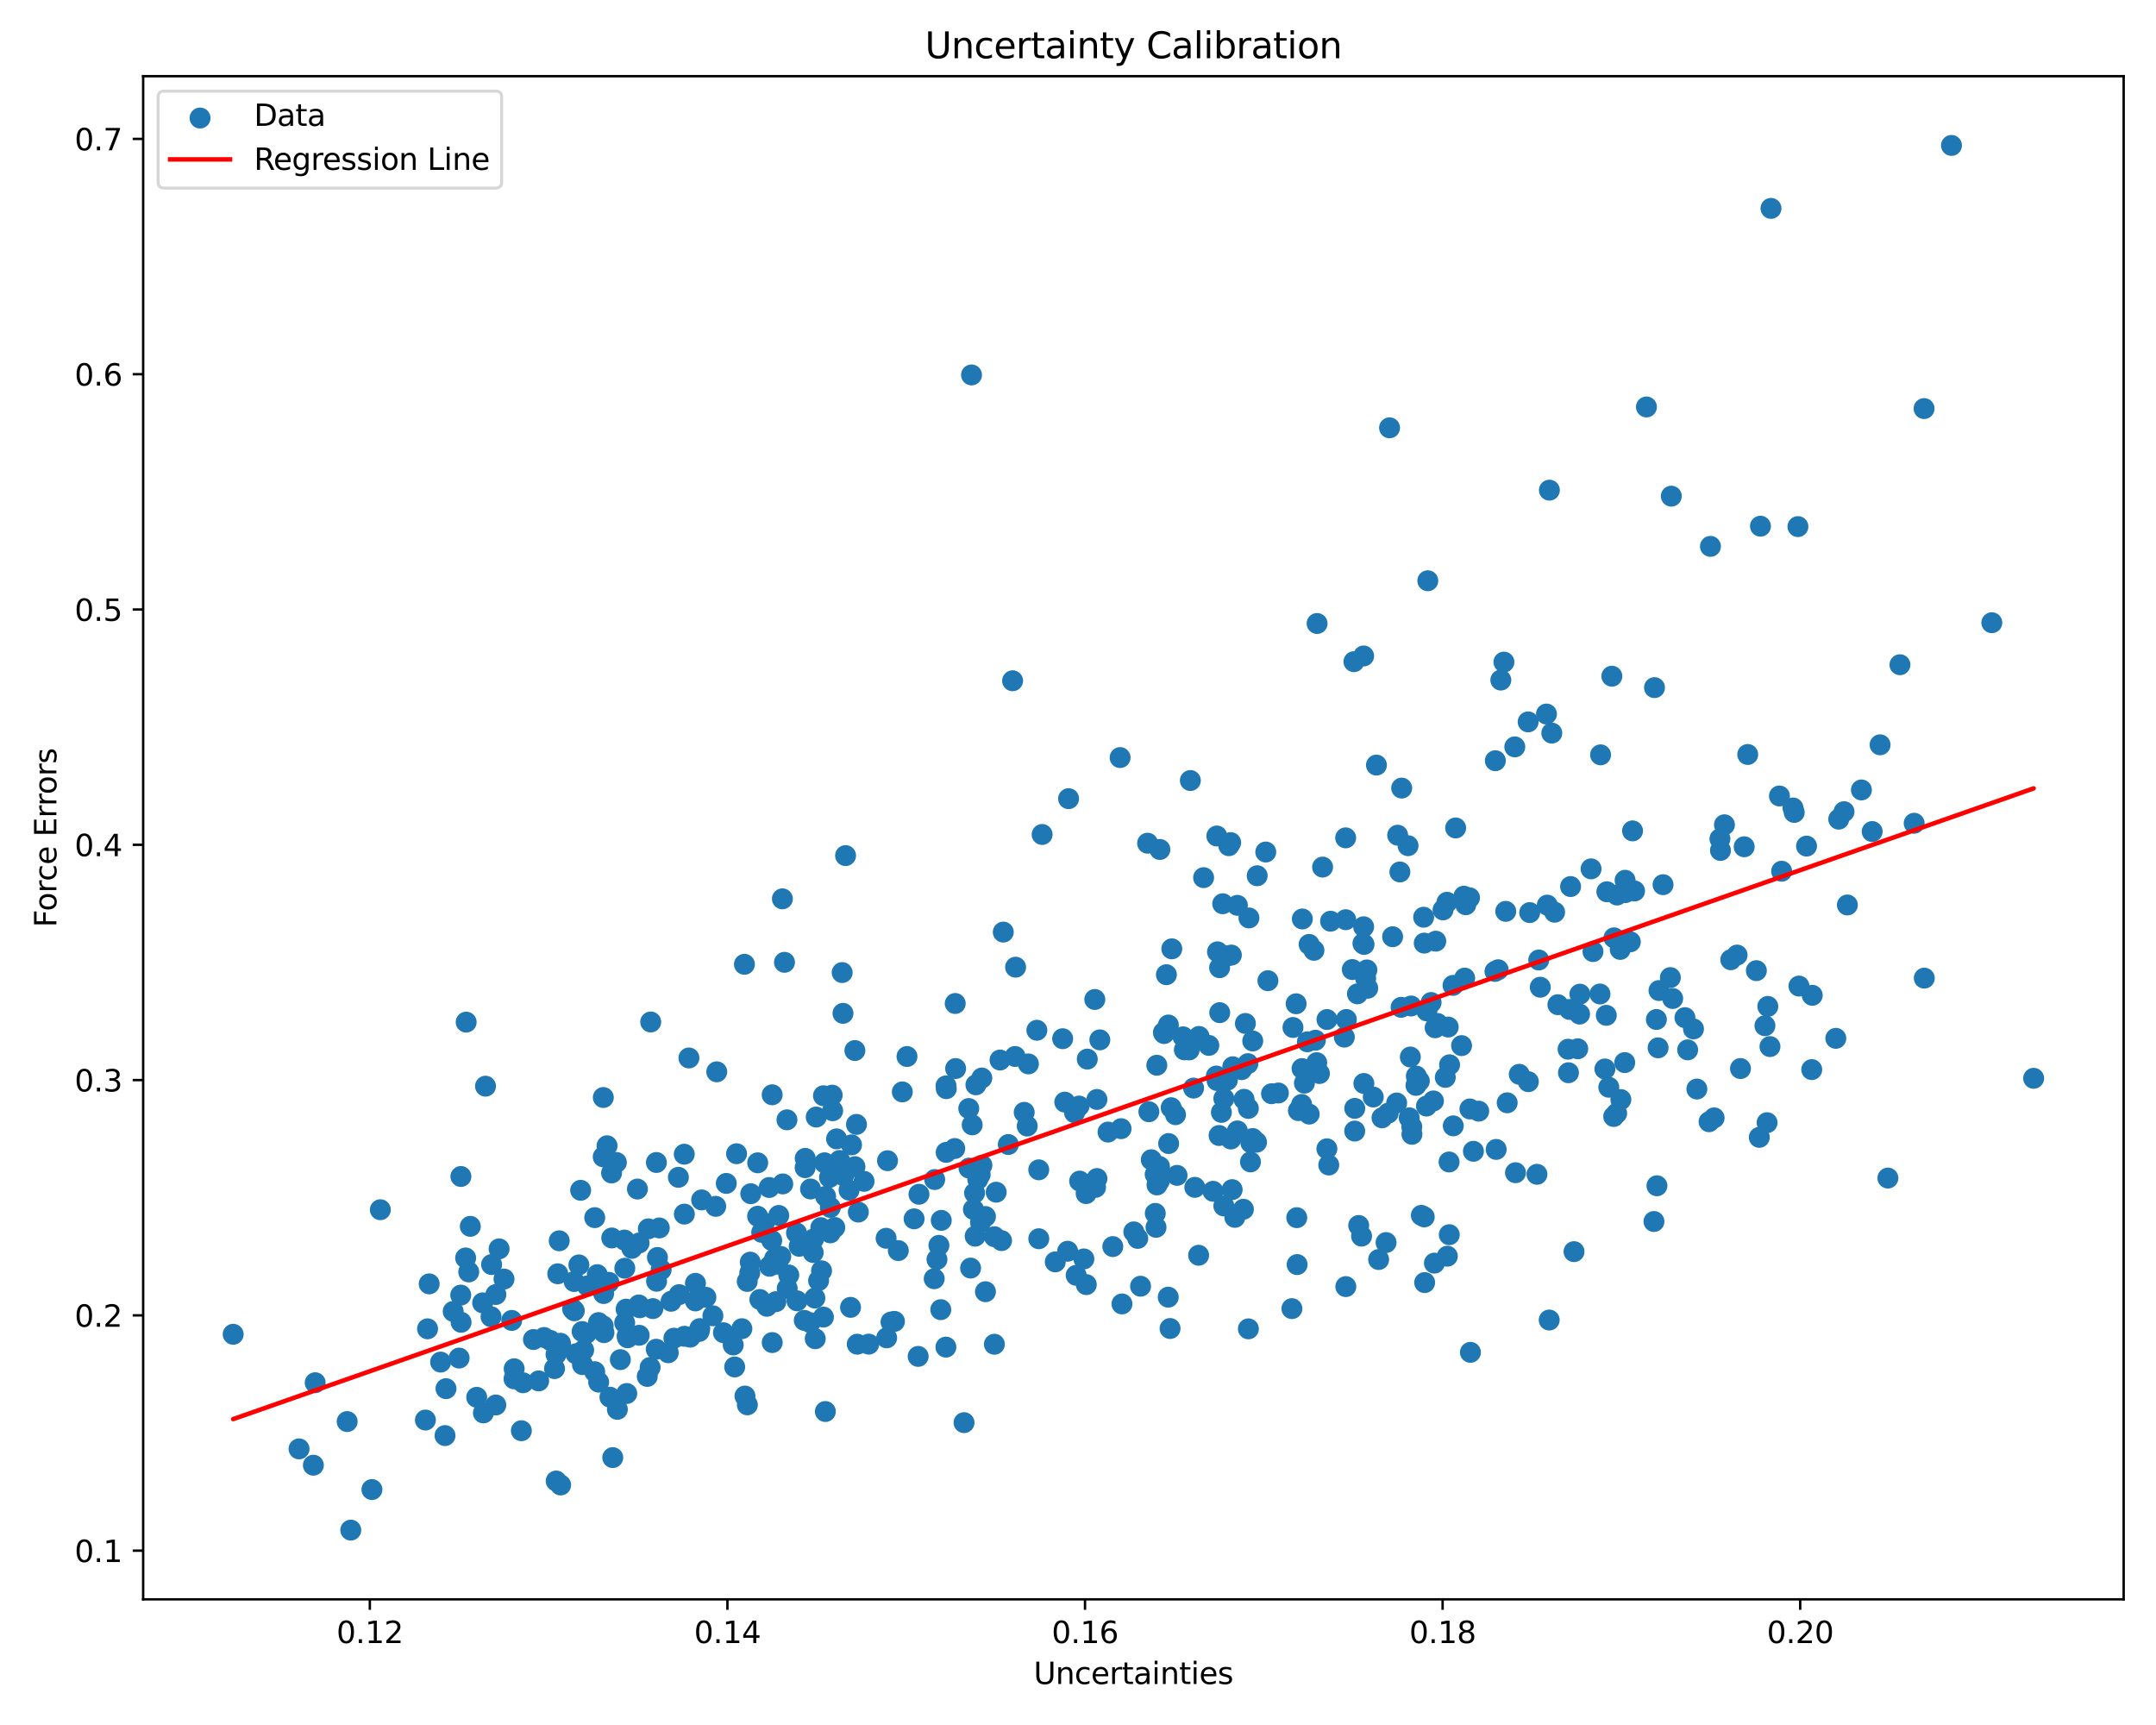 <?xml version="1.0" encoding="utf-8" standalone="no"?>
<!DOCTYPE svg PUBLIC "-//W3C//DTD SVG 1.1//EN"
  "http://www.w3.org/Graphics/SVG/1.1/DTD/svg11.dtd">
<svg xmlns:xlink="http://www.w3.org/1999/xlink" width="720pt" height="576pt" viewBox="0 0 720 576" xmlns="http://www.w3.org/2000/svg" version="1.1">
 <defs>
  <style type="text/css">*{stroke-linejoin: round; stroke-linecap: butt}</style>
 </defs>
 <g id="figure_1">
  <g id="patch_1">
   <path d="M 0 576 
L 720 576 
L 720 0 
L 0 0 
z
" style="fill: #ffffff"/>
  </g>
  <g id="axes_1">
   <g id="patch_2">
    <path d="M 47.81 534.04 
L 709.2 534.04 
L 709.2 25.44 
L 47.81 25.44 
z
" style="fill: #ffffff"/>
   </g>
   <g id="PathCollection_1">
    <defs>
     <path id="m7906bf655c" d="M 0 3 
C 0.796 3 1.559 2.684 2.121 2.121 
C 2.684 1.559 3 0.796 3 0 
C 3 -0.796 2.684 -1.559 2.121 -2.121 
C 1.559 -2.684 0.796 -3 0 -3 
C -0.796 -3 -1.559 -2.684 -2.121 -2.121 
C -2.684 -1.559 -3 -0.796 -3 0 
C -3 0.796 -2.684 1.559 -2.121 2.121 
C -1.559 2.684 -0.796 3 0 3 
z
" style="stroke: #1f77b4"/>
    </defs>
    <g clip-path="url(#p0e9fc107b2)">
     <use xlink:href="#m7906bf655c" x="574.55" y="283.971" style="fill: #1f77b4; stroke: #1f77b4"/>
     <use xlink:href="#m7906bf655c" x="605.035" y="357.152" style="fill: #1f77b4; stroke: #1f77b4"/>
     <use xlink:href="#m7906bf655c" x="191.227" y="437.091" style="fill: #1f77b4; stroke: #1f77b4"/>
     <use xlink:href="#m7906bf655c" x="453.319" y="331.861" style="fill: #1f77b4; stroke: #1f77b4"/>
     <use xlink:href="#m7906bf655c" x="411.682" y="356.204" style="fill: #1f77b4; stroke: #1f77b4"/>
     <use xlink:href="#m7906bf655c" x="473.989" y="360.981" style="fill: #1f77b4; stroke: #1f77b4"/>
     <use xlink:href="#m7906bf655c" x="161.183" y="435.044" style="fill: #1f77b4; stroke: #1f77b4"/>
     <use xlink:href="#m7906bf655c" x="318.997" y="335.083" style="fill: #1f77b4; stroke: #1f77b4"/>
     <use xlink:href="#m7906bf655c" x="185.737" y="494.527" style="fill: #1f77b4; stroke: #1f77b4"/>
     <use xlink:href="#m7906bf655c" x="642.55" y="136.431" style="fill: #1f77b4; stroke: #1f77b4"/>
     <use xlink:href="#m7906bf655c" x="449.62" y="340.424" style="fill: #1f77b4; stroke: #1f77b4"/>
     <use xlink:href="#m7906bf655c" x="542.579" y="354.812" style="fill: #1f77b4; stroke: #1f77b4"/>
     <use xlink:href="#m7906bf655c" x="230.068" y="353.268" style="fill: #1f77b4; stroke: #1f77b4"/>
     <use xlink:href="#m7906bf655c" x="572.436" y="373.272" style="fill: #1f77b4; stroke: #1f77b4"/>
     <use xlink:href="#m7906bf655c" x="166.679" y="417.015" style="fill: #1f77b4; stroke: #1f77b4"/>
     <use xlink:href="#m7906bf655c" x="261.282" y="300.132" style="fill: #1f77b4; stroke: #1f77b4"/>
     <use xlink:href="#m7906bf655c" x="502.844" y="304.311" style="fill: #1f77b4; stroke: #1f77b4"/>
     <use xlink:href="#m7906bf655c" x="360.344" y="369.329" style="fill: #1f77b4; stroke: #1f77b4"/>
     <use xlink:href="#m7906bf655c" x="380.896" y="429.484" style="fill: #1f77b4; stroke: #1f77b4"/>
     <use xlink:href="#m7906bf655c" x="388.525" y="344.75" style="fill: #1f77b4; stroke: #1f77b4"/>
     <use xlink:href="#m7906bf655c" x="216.151" y="459.606" style="fill: #1f77b4; stroke: #1f77b4"/>
     <use xlink:href="#m7906bf655c" x="204.29" y="413.376" style="fill: #1f77b4; stroke: #1f77b4"/>
     <use xlink:href="#m7906bf655c" x="217.106" y="456.61" style="fill: #1f77b4; stroke: #1f77b4"/>
     <use xlink:href="#m7906bf655c" x="456.757" y="329.983" style="fill: #1f77b4; stroke: #1f77b4"/>
     <use xlink:href="#m7906bf655c" x="475.426" y="306.273" style="fill: #1f77b4; stroke: #1f77b4"/>
     <use xlink:href="#m7906bf655c" x="544.453" y="314.483" style="fill: #1f77b4; stroke: #1f77b4"/>
     <use xlink:href="#m7906bf655c" x="483.635" y="342.945" style="fill: #1f77b4; stroke: #1f77b4"/>
     <use xlink:href="#m7906bf655c" x="319.134" y="356.802" style="fill: #1f77b4; stroke: #1f77b4"/>
     <use xlink:href="#m7906bf655c" x="418.354" y="347.595" style="fill: #1f77b4; stroke: #1f77b4"/>
     <use xlink:href="#m7906bf655c" x="218.024" y="436.963" style="fill: #1f77b4; stroke: #1f77b4"/>
     <use xlink:href="#m7906bf655c" x="639.242" y="274.899" style="fill: #1f77b4; stroke: #1f77b4"/>
     <use xlink:href="#m7906bf655c" x="203.69" y="466.533" style="fill: #1f77b4; stroke: #1f77b4"/>
     <use xlink:href="#m7906bf655c" x="198.6" y="458.018" style="fill: #1f77b4; stroke: #1f77b4"/>
     <use xlink:href="#m7906bf655c" x="250.388" y="425.035" style="fill: #1f77b4; stroke: #1f77b4"/>
     <use xlink:href="#m7906bf655c" x="286.643" y="404.734" style="fill: #1f77b4; stroke: #1f77b4"/>
     <use xlink:href="#m7906bf655c" x="117.143" y="510.922" style="fill: #1f77b4; stroke: #1f77b4"/>
     <use xlink:href="#m7906bf655c" x="343.437" y="355.25" style="fill: #1f77b4; stroke: #1f77b4"/>
     <use xlink:href="#m7906bf655c" x="410.082" y="319.13" style="fill: #1f77b4; stroke: #1f77b4"/>
     <use xlink:href="#m7906bf655c" x="179.885" y="461.101" style="fill: #1f77b4; stroke: #1f77b4"/>
     <use xlink:href="#m7906bf655c" x="383.241" y="281.553" style="fill: #1f77b4; stroke: #1f77b4"/>
     <use xlink:href="#m7906bf655c" x="257.869" y="365.562" style="fill: #1f77b4; stroke: #1f77b4"/>
     <use xlink:href="#m7906bf655c" x="523.664" y="350.347" style="fill: #1f77b4; stroke: #1f77b4"/>
     <use xlink:href="#m7906bf655c" x="385.77" y="392.151" style="fill: #1f77b4; stroke: #1f77b4"/>
     <use xlink:href="#m7906bf655c" x="261.403" y="395.325" style="fill: #1f77b4; stroke: #1f77b4"/>
     <use xlink:href="#m7906bf655c" x="542.767" y="298.064" style="fill: #1f77b4; stroke: #1f77b4"/>
     <use xlink:href="#m7906bf655c" x="270.679" y="397.022" style="fill: #1f77b4; stroke: #1f77b4"/>
     <use xlink:href="#m7906bf655c" x="338.993" y="352.775" style="fill: #1f77b4; stroke: #1f77b4"/>
     <use xlink:href="#m7906bf655c" x="366.333" y="393.535" style="fill: #1f77b4; stroke: #1f77b4"/>
     <use xlink:href="#m7906bf655c" x="630.466" y="393.37" style="fill: #1f77b4; stroke: #1f77b4"/>
     <use xlink:href="#m7906bf655c" x="407.288" y="323.131" style="fill: #1f77b4; stroke: #1f77b4"/>
     <use xlink:href="#m7906bf655c" x="209.307" y="465.309" style="fill: #1f77b4; stroke: #1f77b4"/>
     <use xlink:href="#m7906bf655c" x="281.717" y="392.594" style="fill: #1f77b4; stroke: #1f77b4"/>
     <use xlink:href="#m7906bf655c" x="253.033" y="388.279" style="fill: #1f77b4; stroke: #1f77b4"/>
     <use xlink:href="#m7906bf655c" x="367.291" y="347.221" style="fill: #1f77b4; stroke: #1f77b4"/>
     <use xlink:href="#m7906bf655c" x="441.679" y="289.534" style="fill: #1f77b4; stroke: #1f77b4"/>
     <use xlink:href="#m7906bf655c" x="483.924" y="388.001" style="fill: #1f77b4; stroke: #1f77b4"/>
     <use xlink:href="#m7906bf655c" x="458.6" y="366.306" style="fill: #1f77b4; stroke: #1f77b4"/>
     <use xlink:href="#m7906bf655c" x="162.136" y="362.689" style="fill: #1f77b4; stroke: #1f77b4"/>
     <use xlink:href="#m7906bf655c" x="208.611" y="441.692" style="fill: #1f77b4; stroke: #1f77b4"/>
     <use xlink:href="#m7906bf655c" x="476.368" y="369.329" style="fill: #1f77b4; stroke: #1f77b4"/>
     <use xlink:href="#m7906bf655c" x="244.331" y="446.614" style="fill: #1f77b4; stroke: #1f77b4"/>
     <use xlink:href="#m7906bf655c" x="174.683" y="461.725" style="fill: #1f77b4; stroke: #1f77b4"/>
     <use xlink:href="#m7906bf655c" x="439.847" y="208.193" style="fill: #1f77b4; stroke: #1f77b4"/>
     <use xlink:href="#m7906bf655c" x="416.888" y="370.116" style="fill: #1f77b4; stroke: #1f77b4"/>
     <use xlink:href="#m7906bf655c" x="274.116" y="409.924" style="fill: #1f77b4; stroke: #1f77b4"/>
     <use xlink:href="#m7906bf655c" x="590.366" y="336.054" style="fill: #1f77b4; stroke: #1f77b4"/>
     <use xlink:href="#m7906bf655c" x="417.089" y="306.517" style="fill: #1f77b4; stroke: #1f77b4"/>
     <use xlink:href="#m7906bf655c" x="591.086" y="349.462" style="fill: #1f77b4; stroke: #1f77b4"/>
     <use xlink:href="#m7906bf655c" x="209.574" y="446.701" style="fill: #1f77b4; stroke: #1f77b4"/>
     <use xlink:href="#m7906bf655c" x="583.655" y="251.93" style="fill: #1f77b4; stroke: #1f77b4"/>
     <use xlink:href="#m7906bf655c" x="209.432" y="446.129" style="fill: #1f77b4; stroke: #1f77b4"/>
     <use xlink:href="#m7906bf655c" x="275.63" y="471.324" style="fill: #1f77b4; stroke: #1f77b4"/>
     <use xlink:href="#m7906bf655c" x="393.084" y="392.474" style="fill: #1f77b4; stroke: #1f77b4"/>
     <use xlink:href="#m7906bf655c" x="192.304" y="452.036" style="fill: #1f77b4; stroke: #1f77b4"/>
     <use xlink:href="#m7906bf655c" x="187.176" y="448.532" style="fill: #1f77b4; stroke: #1f77b4"/>
     <use xlink:href="#m7906bf655c" x="272.137" y="433.439" style="fill: #1f77b4; stroke: #1f77b4"/>
     <use xlink:href="#m7906bf655c" x="527.505" y="338.615" style="fill: #1f77b4; stroke: #1f77b4"/>
     <use xlink:href="#m7906bf655c" x="480.059" y="341.75" style="fill: #1f77b4; stroke: #1f77b4"/>
     <use xlink:href="#m7906bf655c" x="220.173" y="410.026" style="fill: #1f77b4; stroke: #1f77b4"/>
     <use xlink:href="#m7906bf655c" x="454.7" y="412.764" style="fill: #1f77b4; stroke: #1f77b4"/>
     <use xlink:href="#m7906bf655c" x="213.649" y="436.679" style="fill: #1f77b4; stroke: #1f77b4"/>
     <use xlink:href="#m7906bf655c" x="339.162" y="322.953" style="fill: #1f77b4; stroke: #1f77b4"/>
     <use xlink:href="#m7906bf655c" x="490.753" y="299.777" style="fill: #1f77b4; stroke: #1f77b4"/>
     <use xlink:href="#m7906bf655c" x="201.436" y="442.751" style="fill: #1f77b4; stroke: #1f77b4"/>
     <use xlink:href="#m7906bf655c" x="416.738" y="355.167" style="fill: #1f77b4; stroke: #1f77b4"/>
     <use xlink:href="#m7906bf655c" x="208.653" y="423.488" style="fill: #1f77b4; stroke: #1f77b4"/>
     <use xlink:href="#m7906bf655c" x="211.002" y="416.843" style="fill: #1f77b4; stroke: #1f77b4"/>
     <use xlink:href="#m7906bf655c" x="536.611" y="297.767" style="fill: #1f77b4; stroke: #1f77b4"/>
     <use xlink:href="#m7906bf655c" x="155.677" y="341.303" style="fill: #1f77b4; stroke: #1f77b4"/>
     <use xlink:href="#m7906bf655c" x="191.73" y="427.917" style="fill: #1f77b4; stroke: #1f77b4"/>
     <use xlink:href="#m7906bf655c" x="395.08" y="346.211" style="fill: #1f77b4; stroke: #1f77b4"/>
     <use xlink:href="#m7906bf655c" x="433.057" y="406.594" style="fill: #1f77b4; stroke: #1f77b4"/>
     <use xlink:href="#m7906bf655c" x="499.374" y="254.013" style="fill: #1f77b4; stroke: #1f77b4"/>
     <use xlink:href="#m7906bf655c" x="360.55" y="394.38" style="fill: #1f77b4; stroke: #1f77b4"/>
     <use xlink:href="#m7906bf655c" x="253.006" y="406.117" style="fill: #1f77b4; stroke: #1f77b4"/>
     <use xlink:href="#m7906bf655c" x="449.41" y="307.104" style="fill: #1f77b4; stroke: #1f77b4"/>
     <use xlink:href="#m7906bf655c" x="258.677" y="420.276" style="fill: #1f77b4; stroke: #1f77b4"/>
     <use xlink:href="#m7906bf655c" x="386.374" y="395.666" style="fill: #1f77b4; stroke: #1f77b4"/>
     <use xlink:href="#m7906bf655c" x="456.477" y="323.872" style="fill: #1f77b4; stroke: #1f77b4"/>
     <use xlink:href="#m7906bf655c" x="483.339" y="419.459" style="fill: #1f77b4; stroke: #1f77b4"/>
     <use xlink:href="#m7906bf655c" x="212.868" y="397.041" style="fill: #1f77b4; stroke: #1f77b4"/>
     <use xlink:href="#m7906bf655c" x="282.379" y="285.694" style="fill: #1f77b4; stroke: #1f77b4"/>
     <use xlink:href="#m7906bf655c" x="261.981" y="321.331" style="fill: #1f77b4; stroke: #1f77b4"/>
     <use xlink:href="#m7906bf655c" x="535.967" y="356.948" style="fill: #1f77b4; stroke: #1f77b4"/>
     <use xlink:href="#m7906bf655c" x="553.724" y="349.884" style="fill: #1f77b4; stroke: #1f77b4"/>
     <use xlink:href="#m7906bf655c" x="484.09" y="355.549" style="fill: #1f77b4; stroke: #1f77b4"/>
     <use xlink:href="#m7906bf655c" x="387.346" y="283.648" style="fill: #1f77b4; stroke: #1f77b4"/>
     <use xlink:href="#m7906bf655c" x="485.322" y="375.941" style="fill: #1f77b4; stroke: #1f77b4"/>
     <use xlink:href="#m7906bf655c" x="506.105" y="391.583" style="fill: #1f77b4; stroke: #1f77b4"/>
     <use xlink:href="#m7906bf655c" x="260.063" y="405.853" style="fill: #1f77b4; stroke: #1f77b4"/>
     <use xlink:href="#m7906bf655c" x="391.108" y="369.872" style="fill: #1f77b4; stroke: #1f77b4"/>
     <use xlink:href="#m7906bf655c" x="363.102" y="353.651" style="fill: #1f77b4; stroke: #1f77b4"/>
     <use xlink:href="#m7906bf655c" x="464.047" y="142.856" style="fill: #1f77b4; stroke: #1f77b4"/>
     <use xlink:href="#m7906bf655c" x="280.389" y="387.495" style="fill: #1f77b4; stroke: #1f77b4"/>
     <use xlink:href="#m7906bf655c" x="416.902" y="443.72" style="fill: #1f77b4; stroke: #1f77b4"/>
     <use xlink:href="#m7906bf655c" x="355.586" y="368.006" style="fill: #1f77b4; stroke: #1f77b4"/>
     <use xlink:href="#m7906bf655c" x="278.778" y="409.877" style="fill: #1f77b4; stroke: #1f77b4"/>
     <use xlink:href="#m7906bf655c" x="471.235" y="335.914" style="fill: #1f77b4; stroke: #1f77b4"/>
     <use xlink:href="#m7906bf655c" x="415.902" y="341.751" style="fill: #1f77b4; stroke: #1f77b4"/>
     <use xlink:href="#m7906bf655c" x="474.657" y="405.824" style="fill: #1f77b4; stroke: #1f77b4"/>
     <use xlink:href="#m7906bf655c" x="171.652" y="460.404" style="fill: #1f77b4; stroke: #1f77b4"/>
     <use xlink:href="#m7906bf655c" x="329.096" y="406.212" style="fill: #1f77b4; stroke: #1f77b4"/>
     <use xlink:href="#m7906bf655c" x="407.328" y="338.14" style="fill: #1f77b4; stroke: #1f77b4"/>
     <use xlink:href="#m7906bf655c" x="397.119" y="350.585" style="fill: #1f77b4; stroke: #1f77b4"/>
     <use xlink:href="#m7906bf655c" x="613.074" y="346.716" style="fill: #1f77b4; stroke: #1f77b4"/>
     <use xlink:href="#m7906bf655c" x="500.323" y="323.812" style="fill: #1f77b4; stroke: #1f77b4"/>
     <use xlink:href="#m7906bf655c" x="417.728" y="381.59" style="fill: #1f77b4; stroke: #1f77b4"/>
     <use xlink:href="#m7906bf655c" x="476.504" y="337.562" style="fill: #1f77b4; stroke: #1f77b4"/>
     <use xlink:href="#m7906bf655c" x="419.62" y="381.404" style="fill: #1f77b4; stroke: #1f77b4"/>
     <use xlink:href="#m7906bf655c" x="455.527" y="315.354" style="fill: #1f77b4; stroke: #1f77b4"/>
     <use xlink:href="#m7906bf655c" x="239.016" y="402.815" style="fill: #1f77b4; stroke: #1f77b4"/>
     <use xlink:href="#m7906bf655c" x="384.47" y="387.254" style="fill: #1f77b4; stroke: #1f77b4"/>
     <use xlink:href="#m7906bf655c" x="370.027" y="378.016" style="fill: #1f77b4; stroke: #1f77b4"/>
     <use xlink:href="#m7906bf655c" x="156.538" y="424.712" style="fill: #1f77b4; stroke: #1f77b4"/>
     <use xlink:href="#m7906bf655c" x="485.242" y="329.034" style="fill: #1f77b4; stroke: #1f77b4"/>
     <use xlink:href="#m7906bf655c" x="488.095" y="349.148" style="fill: #1f77b4; stroke: #1f77b4"/>
     <use xlink:href="#m7906bf655c" x="239.363" y="357.891" style="fill: #1f77b4; stroke: #1f77b4"/>
     <use xlink:href="#m7906bf655c" x="327.911" y="389.085" style="fill: #1f77b4; stroke: #1f77b4"/>
     <use xlink:href="#m7906bf655c" x="186.26" y="425.331" style="fill: #1f77b4; stroke: #1f77b4"/>
     <use xlink:href="#m7906bf655c" x="213.424" y="415.064" style="fill: #1f77b4; stroke: #1f77b4"/>
     <use xlink:href="#m7906bf655c" x="230.48" y="446.494" style="fill: #1f77b4; stroke: #1f77b4"/>
     <use xlink:href="#m7906bf655c" x="338.159" y="227.318" style="fill: #1f77b4; stroke: #1f77b4"/>
     <use xlink:href="#m7906bf655c" x="257.722" y="414.205" style="fill: #1f77b4; stroke: #1f77b4"/>
     <use xlink:href="#m7906bf655c" x="476.815" y="193.924" style="fill: #1f77b4; stroke: #1f77b4"/>
     <use xlink:href="#m7906bf655c" x="603.299" y="282.523" style="fill: #1f77b4; stroke: #1f77b4"/>
     <use xlink:href="#m7906bf655c" x="541.288" y="367.164" style="fill: #1f77b4; stroke: #1f77b4"/>
     <use xlink:href="#m7906bf655c" x="438.967" y="357.482" style="fill: #1f77b4; stroke: #1f77b4"/>
     <use xlink:href="#m7906bf655c" x="499.649" y="383.805" style="fill: #1f77b4; stroke: #1f77b4"/>
     <use xlink:href="#m7906bf655c" x="605.206" y="332.344" style="fill: #1f77b4; stroke: #1f77b4"/>
     <use xlink:href="#m7906bf655c" x="275.712" y="399.491" style="fill: #1f77b4; stroke: #1f77b4"/>
     <use xlink:href="#m7906bf655c" x="527.611" y="331.962" style="fill: #1f77b4; stroke: #1f77b4"/>
     <use xlink:href="#m7906bf655c" x="165.58" y="469.146" style="fill: #1f77b4; stroke: #1f77b4"/>
     <use xlink:href="#m7906bf655c" x="342.034" y="371.429" style="fill: #1f77b4; stroke: #1f77b4"/>
     <use xlink:href="#m7906bf655c" x="334.465" y="414.255" style="fill: #1f77b4; stroke: #1f77b4"/>
     <use xlink:href="#m7906bf655c" x="513.273" y="392.114" style="fill: #1f77b4; stroke: #1f77b4"/>
     <use xlink:href="#m7906bf655c" x="288.553" y="394.464" style="fill: #1f77b4; stroke: #1f77b4"/>
     <use xlink:href="#m7906bf655c" x="250.554" y="421.446" style="fill: #1f77b4; stroke: #1f77b4"/>
     <use xlink:href="#m7906bf655c" x="185.185" y="456.993" style="fill: #1f77b4; stroke: #1f77b4"/>
     <use xlink:href="#m7906bf655c" x="217.307" y="341.251" style="fill: #1f77b4; stroke: #1f77b4"/>
     <use xlink:href="#m7906bf655c" x="499.245" y="324.376" style="fill: #1f77b4; stroke: #1f77b4"/>
     <use xlink:href="#m7906bf655c" x="433.6" y="370.844" style="fill: #1f77b4; stroke: #1f77b4"/>
     <use xlink:href="#m7906bf655c" x="542.707" y="293.937" style="fill: #1f77b4; stroke: #1f77b4"/>
     <use xlink:href="#m7906bf655c" x="443.115" y="383.598" style="fill: #1f77b4; stroke: #1f77b4"/>
     <use xlink:href="#m7906bf655c" x="277.91" y="365.684" style="fill: #1f77b4; stroke: #1f77b4"/>
     <use xlink:href="#m7906bf655c" x="400.417" y="346.082" style="fill: #1f77b4; stroke: #1f77b4"/>
     <use xlink:href="#m7906bf655c" x="418.317" y="380.165" style="fill: #1f77b4; stroke: #1f77b4"/>
     <use xlink:href="#m7906bf655c" x="268.595" y="440.891" style="fill: #1f77b4; stroke: #1f77b4"/>
     <use xlink:href="#m7906bf655c" x="124.207" y="497.385" style="fill: #1f77b4; stroke: #1f77b4"/>
     <use xlink:href="#m7906bf655c" x="201.447" y="386.281" style="fill: #1f77b4; stroke: #1f77b4"/>
     <use xlink:href="#m7906bf655c" x="407.885" y="371.438" style="fill: #1f77b4; stroke: #1f77b4"/>
     <use xlink:href="#m7906bf655c" x="348.024" y="278.643" style="fill: #1f77b4; stroke: #1f77b4"/>
     <use xlink:href="#m7906bf655c" x="315.886" y="449.817" style="fill: #1f77b4; stroke: #1f77b4"/>
     <use xlink:href="#m7906bf655c" x="270.551" y="441.64" style="fill: #1f77b4; stroke: #1f77b4"/>
     <use xlink:href="#m7906bf655c" x="562.685" y="339.807" style="fill: #1f77b4; stroke: #1f77b4"/>
     <use xlink:href="#m7906bf655c" x="434.68" y="368.79" style="fill: #1f77b4; stroke: #1f77b4"/>
     <use xlink:href="#m7906bf655c" x="549.832" y="135.887" style="fill: #1f77b4; stroke: #1f77b4"/>
     <use xlink:href="#m7906bf655c" x="466.751" y="278.886" style="fill: #1f77b4; stroke: #1f77b4"/>
     <use xlink:href="#m7906bf655c" x="470.985" y="352.952" style="fill: #1f77b4; stroke: #1f77b4"/>
     <use xlink:href="#m7906bf655c" x="553.337" y="395.946" style="fill: #1f77b4; stroke: #1f77b4"/>
     <use xlink:href="#m7906bf655c" x="225.054" y="446.841" style="fill: #1f77b4; stroke: #1f77b4"/>
     <use xlink:href="#m7906bf655c" x="587.91" y="175.701" style="fill: #1f77b4; stroke: #1f77b4"/>
     <use xlink:href="#m7906bf655c" x="470.226" y="282.385" style="fill: #1f77b4; stroke: #1f77b4"/>
     <use xlink:href="#m7906bf655c" x="472.982" y="359.32" style="fill: #1f77b4; stroke: #1f77b4"/>
     <use xlink:href="#m7906bf655c" x="408.329" y="301.777" style="fill: #1f77b4; stroke: #1f77b4"/>
     <use xlink:href="#m7906bf655c" x="558.597" y="333.416" style="fill: #1f77b4; stroke: #1f77b4"/>
     <use xlink:href="#m7906bf655c" x="479.277" y="343.193" style="fill: #1f77b4; stroke: #1f77b4"/>
     <use xlink:href="#m7906bf655c" x="228.511" y="385.407" style="fill: #1f77b4; stroke: #1f77b4"/>
     <use xlink:href="#m7906bf655c" x="443.744" y="389.013" style="fill: #1f77b4; stroke: #1f77b4"/>
     <use xlink:href="#m7906bf655c" x="195.792" y="445.293" style="fill: #1f77b4; stroke: #1f77b4"/>
     <use xlink:href="#m7906bf655c" x="465.066" y="312.787" style="fill: #1f77b4; stroke: #1f77b4"/>
     <use xlink:href="#m7906bf655c" x="250.722" y="398.595" style="fill: #1f77b4; stroke: #1f77b4"/>
     <use xlink:href="#m7906bf655c" x="455.151" y="315.021" style="fill: #1f77b4; stroke: #1f77b4"/>
     <use xlink:href="#m7906bf655c" x="204.235" y="391.674" style="fill: #1f77b4; stroke: #1f77b4"/>
     <use xlink:href="#m7906bf655c" x="516.716" y="302.232" style="fill: #1f77b4; stroke: #1f77b4"/>
     <use xlink:href="#m7906bf655c" x="463.592" y="371.697" style="fill: #1f77b4; stroke: #1f77b4"/>
     <use xlink:href="#m7906bf655c" x="159.197" y="466.577" style="fill: #1f77b4; stroke: #1f77b4"/>
     <use xlink:href="#m7906bf655c" x="281.247" y="324.751" style="fill: #1f77b4; stroke: #1f77b4"/>
     <use xlink:href="#m7906bf655c" x="256.106" y="436.181" style="fill: #1f77b4; stroke: #1f77b4"/>
     <use xlink:href="#m7906bf655c" x="563.594" y="350.563" style="fill: #1f77b4; stroke: #1f77b4"/>
     <use xlink:href="#m7906bf655c" x="399.017" y="396.469" style="fill: #1f77b4; stroke: #1f77b4"/>
     <use xlink:href="#m7906bf655c" x="395.521" y="350.557" style="fill: #1f77b4; stroke: #1f77b4"/>
     <use xlink:href="#m7906bf655c" x="356.855" y="266.681" style="fill: #1f77b4; stroke: #1f77b4"/>
     <use xlink:href="#m7906bf655c" x="278.066" y="370.893" style="fill: #1f77b4; stroke: #1f77b4"/>
     <use xlink:href="#m7906bf655c" x="436.605" y="347.874" style="fill: #1f77b4; stroke: #1f77b4"/>
     <use xlink:href="#m7906bf655c" x="552.526" y="229.607" style="fill: #1f77b4; stroke: #1f77b4"/>
     <use xlink:href="#m7906bf655c" x="290.121" y="448.821" style="fill: #1f77b4; stroke: #1f77b4"/>
     <use xlink:href="#m7906bf655c" x="332.676" y="398.09" style="fill: #1f77b4; stroke: #1f77b4"/>
     <use xlink:href="#m7906bf655c" x="316.016" y="363.522" style="fill: #1f77b4; stroke: #1f77b4"/>
     <use xlink:href="#m7906bf655c" x="155.502" y="420.046" style="fill: #1f77b4; stroke: #1f77b4"/>
     <use xlink:href="#m7906bf655c" x="398.599" y="363.331" style="fill: #1f77b4; stroke: #1f77b4"/>
     <use xlink:href="#m7906bf655c" x="153.984" y="441.527" style="fill: #1f77b4; stroke: #1f77b4"/>
     <use xlink:href="#m7906bf655c" x="325.657" y="412.778" style="fill: #1f77b4; stroke: #1f77b4"/>
     <use xlink:href="#m7906bf655c" x="325.07" y="403.843" style="fill: #1f77b4; stroke: #1f77b4"/>
     <use xlink:href="#m7906bf655c" x="201.585" y="431.931" style="fill: #1f77b4; stroke: #1f77b4"/>
     <use xlink:href="#m7906bf655c" x="244.862" y="449.108" style="fill: #1f77b4; stroke: #1f77b4"/>
     <use xlink:href="#m7906bf655c" x="482.657" y="359.747" style="fill: #1f77b4; stroke: #1f77b4"/>
     <use xlink:href="#m7906bf655c" x="489.494" y="302.108" style="fill: #1f77b4; stroke: #1f77b4"/>
     <use xlink:href="#m7906bf655c" x="405.095" y="397.79" style="fill: #1f77b4; stroke: #1f77b4"/>
     <use xlink:href="#m7906bf655c" x="519.168" y="304.593" style="fill: #1f77b4; stroke: #1f77b4"/>
     <use xlink:href="#m7906bf655c" x="513.869" y="320.556" style="fill: #1f77b4; stroke: #1f77b4"/>
     <use xlink:href="#m7906bf655c" x="164.163" y="422.248" style="fill: #1f77b4; stroke: #1f77b4"/>
     <use xlink:href="#m7906bf655c" x="127.01" y="403.944" style="fill: #1f77b4; stroke: #1f77b4"/>
     <use xlink:href="#m7906bf655c" x="365.86" y="396.477" style="fill: #1f77b4; stroke: #1f77b4"/>
     <use xlink:href="#m7906bf655c" x="374.385" y="376.878" style="fill: #1f77b4; stroke: #1f77b4"/>
     <use xlink:href="#m7906bf655c" x="599.185" y="271.277" style="fill: #1f77b4; stroke: #1f77b4"/>
     <use xlink:href="#m7906bf655c" x="306.89" y="398.778" style="fill: #1f77b4; stroke: #1f77b4"/>
     <use xlink:href="#m7906bf655c" x="219.264" y="427.82" style="fill: #1f77b4; stroke: #1f77b4"/>
     <use xlink:href="#m7906bf655c" x="346.267" y="344.021" style="fill: #1f77b4; stroke: #1f77b4"/>
     <use xlink:href="#m7906bf655c" x="448.944" y="346.307" style="fill: #1f77b4; stroke: #1f77b4"/>
     <use xlink:href="#m7906bf655c" x="216.514" y="410.324" style="fill: #1f77b4; stroke: #1f77b4"/>
     <use xlink:href="#m7906bf655c" x="537.263" y="363.051" style="fill: #1f77b4; stroke: #1f77b4"/>
     <use xlink:href="#m7906bf655c" x="627.854" y="248.7" style="fill: #1f77b4; stroke: #1f77b4"/>
     <use xlink:href="#m7906bf655c" x="582.48" y="282.751" style="fill: #1f77b4; stroke: #1f77b4"/>
     <use xlink:href="#m7906bf655c" x="517.421" y="163.67" style="fill: #1f77b4; stroke: #1f77b4"/>
     <use xlink:href="#m7906bf655c" x="283.546" y="397.41" style="fill: #1f77b4; stroke: #1f77b4"/>
     <use xlink:href="#m7906bf655c" x="226.813" y="432.297" style="fill: #1f77b4; stroke: #1f77b4"/>
     <use xlink:href="#m7906bf655c" x="272.252" y="447.013" style="fill: #1f77b4; stroke: #1f77b4"/>
     <use xlink:href="#m7906bf655c" x="581.235" y="356.805" style="fill: #1f77b4; stroke: #1f77b4"/>
     <use xlink:href="#m7906bf655c" x="406.453" y="360.81" style="fill: #1f77b4; stroke: #1f77b4"/>
     <use xlink:href="#m7906bf655c" x="574.378" y="280.087" style="fill: #1f77b4; stroke: #1f77b4"/>
     <use xlink:href="#m7906bf655c" x="438.798" y="317.328" style="fill: #1f77b4; stroke: #1f77b4"/>
     <use xlink:href="#m7906bf655c" x="468.094" y="263.149" style="fill: #1f77b4; stroke: #1f77b4"/>
     <use xlink:href="#m7906bf655c" x="490.883" y="370.295" style="fill: #1f77b4; stroke: #1f77b4"/>
     <use xlink:href="#m7906bf655c" x="467.494" y="291.155" style="fill: #1f77b4; stroke: #1f77b4"/>
     <use xlink:href="#m7906bf655c" x="324.132" y="423.43" style="fill: #1f77b4; stroke: #1f77b4"/>
     <use xlink:href="#m7906bf655c" x="183.802" y="447.594" style="fill: #1f77b4; stroke: #1f77b4"/>
     <use xlink:href="#m7906bf655c" x="336.725" y="382.17" style="fill: #1f77b4; stroke: #1f77b4"/>
     <use xlink:href="#m7906bf655c" x="413.238" y="377.628" style="fill: #1f77b4; stroke: #1f77b4"/>
     <use xlink:href="#m7906bf655c" x="194.4" y="444.61" style="fill: #1f77b4; stroke: #1f77b4"/>
     <use xlink:href="#m7906bf655c" x="105.258" y="461.709" style="fill: #1f77b4; stroke: #1f77b4"/>
     <use xlink:href="#m7906bf655c" x="449.44" y="429.611" style="fill: #1f77b4; stroke: #1f77b4"/>
     <use xlink:href="#m7906bf655c" x="256.984" y="422.821" style="fill: #1f77b4; stroke: #1f77b4"/>
     <use xlink:href="#m7906bf655c" x="565.543" y="343.571" style="fill: #1f77b4; stroke: #1f77b4"/>
     <use xlink:href="#m7906bf655c" x="634.493" y="221.963" style="fill: #1f77b4; stroke: #1f77b4"/>
     <use xlink:href="#m7906bf655c" x="452.427" y="370.102" style="fill: #1f77b4; stroke: #1f77b4"/>
     <use xlink:href="#m7906bf655c" x="431.434" y="436.966" style="fill: #1f77b4; stroke: #1f77b4"/>
     <use xlink:href="#m7906bf655c" x="284.373" y="382.288" style="fill: #1f77b4; stroke: #1f77b4"/>
     <use xlink:href="#m7906bf655c" x="202.722" y="382.588" style="fill: #1f77b4; stroke: #1f77b4"/>
     <use xlink:href="#m7906bf655c" x="274.991" y="439.793" style="fill: #1f77b4; stroke: #1f77b4"/>
     <use xlink:href="#m7906bf655c" x="434.818" y="356.812" style="fill: #1f77b4; stroke: #1f77b4"/>
     <use xlink:href="#m7906bf655c" x="257.883" y="448.298" style="fill: #1f77b4; stroke: #1f77b4"/>
     <use xlink:href="#m7906bf655c" x="455.389" y="309.46" style="fill: #1f77b4; stroke: #1f77b4"/>
     <use xlink:href="#m7906bf655c" x="461.522" y="373.258" style="fill: #1f77b4; stroke: #1f77b4"/>
     <use xlink:href="#m7906bf655c" x="387.141" y="394.371" style="fill: #1f77b4; stroke: #1f77b4"/>
     <use xlink:href="#m7906bf655c" x="248.606" y="321.992" style="fill: #1f77b4; stroke: #1f77b4"/>
     <use xlink:href="#m7906bf655c" x="424.626" y="365.207" style="fill: #1f77b4; stroke: #1f77b4"/>
     <use xlink:href="#m7906bf655c" x="263.407" y="425.733" style="fill: #1f77b4; stroke: #1f77b4"/>
     <use xlink:href="#m7906bf655c" x="161.436" y="471.791" style="fill: #1f77b4; stroke: #1f77b4"/>
     <use xlink:href="#m7906bf655c" x="539.003" y="313.149" style="fill: #1f77b4; stroke: #1f77b4"/>
     <use xlink:href="#m7906bf655c" x="505.869" y="249.389" style="fill: #1f77b4; stroke: #1f77b4"/>
     <use xlink:href="#m7906bf655c" x="600.421" y="175.841" style="fill: #1f77b4; stroke: #1f77b4"/>
     <use xlink:href="#m7906bf655c" x="346.904" y="413.629" style="fill: #1f77b4; stroke: #1f77b4"/>
     <use xlink:href="#m7906bf655c" x="538.9" y="372.812" style="fill: #1f77b4; stroke: #1f77b4"/>
     <use xlink:href="#m7906bf655c" x="413.226" y="302.303" style="fill: #1f77b4; stroke: #1f77b4"/>
     <use xlink:href="#m7906bf655c" x="555.378" y="295.405" style="fill: #1f77b4; stroke: #1f77b4"/>
     <use xlink:href="#m7906bf655c" x="312.148" y="393.867" style="fill: #1f77b4; stroke: #1f77b4"/>
     <use xlink:href="#m7906bf655c" x="575.884" y="275.407" style="fill: #1f77b4; stroke: #1f77b4"/>
     <use xlink:href="#m7906bf655c" x="332.075" y="448.866" style="fill: #1f77b4; stroke: #1f77b4"/>
     <use xlink:href="#m7906bf655c" x="679.137" y="360.06" style="fill: #1f77b4; stroke: #1f77b4"/>
     <use xlink:href="#m7906bf655c" x="590.119" y="374.88" style="fill: #1f77b4; stroke: #1f77b4"/>
     <use xlink:href="#m7906bf655c" x="275.351" y="388.27" style="fill: #1f77b4; stroke: #1f77b4"/>
     <use xlink:href="#m7906bf655c" x="329.098" y="431.317" style="fill: #1f77b4; stroke: #1f77b4"/>
     <use xlink:href="#m7906bf655c" x="462.883" y="414.908" style="fill: #1f77b4; stroke: #1f77b4"/>
     <use xlink:href="#m7906bf655c" x="196.167" y="429.386" style="fill: #1f77b4; stroke: #1f77b4"/>
     <use xlink:href="#m7906bf655c" x="422.704" y="284.502" style="fill: #1f77b4; stroke: #1f77b4"/>
     <use xlink:href="#m7906bf655c" x="591.427" y="69.584" style="fill: #1f77b4; stroke: #1f77b4"/>
     <use xlink:href="#m7906bf655c" x="233.689" y="443.634" style="fill: #1f77b4; stroke: #1f77b4"/>
     <use xlink:href="#m7906bf655c" x="439.724" y="354.84" style="fill: #1f77b4; stroke: #1f77b4"/>
     <use xlink:href="#m7906bf655c" x="475.625" y="314.916" style="fill: #1f77b4; stroke: #1f77b4"/>
     <use xlink:href="#m7906bf655c" x="325.904" y="362.233" style="fill: #1f77b4; stroke: #1f77b4"/>
     <use xlink:href="#m7906bf655c" x="327.336" y="392.212" style="fill: #1f77b4; stroke: #1f77b4"/>
     <use xlink:href="#m7906bf655c" x="426.923" y="364.966" style="fill: #1f77b4; stroke: #1f77b4"/>
     <use xlink:href="#m7906bf655c" x="455.468" y="361.79" style="fill: #1f77b4; stroke: #1f77b4"/>
     <use xlink:href="#m7906bf655c" x="226.554" y="393.123" style="fill: #1f77b4; stroke: #1f77b4"/>
     <use xlink:href="#m7906bf655c" x="298.702" y="441.226" style="fill: #1f77b4; stroke: #1f77b4"/>
     <use xlink:href="#m7906bf655c" x="224.109" y="434.512" style="fill: #1f77b4; stroke: #1f77b4"/>
     <use xlink:href="#m7906bf655c" x="408.697" y="402.682" style="fill: #1f77b4; stroke: #1f77b4"/>
     <use xlink:href="#m7906bf655c" x="187.23" y="495.855" style="fill: #1f77b4; stroke: #1f77b4"/>
     <use xlink:href="#m7906bf655c" x="170.884" y="440.909" style="fill: #1f77b4; stroke: #1f77b4"/>
     <use xlink:href="#m7906bf655c" x="327.444" y="408.189" style="fill: #1f77b4; stroke: #1f77b4"/>
     <use xlink:href="#m7906bf655c" x="536.429" y="339.033" style="fill: #1f77b4; stroke: #1f77b4"/>
     <use xlink:href="#m7906bf655c" x="318.841" y="383.507" style="fill: #1f77b4; stroke: #1f77b4"/>
     <use xlink:href="#m7906bf655c" x="491.05" y="451.565" style="fill: #1f77b4; stroke: #1f77b4"/>
     <use xlink:href="#m7906bf655c" x="279.381" y="380.286" style="fill: #1f77b4; stroke: #1f77b4"/>
     <use xlink:href="#m7906bf655c" x="554.021" y="330.755" style="fill: #1f77b4; stroke: #1f77b4"/>
     <use xlink:href="#m7906bf655c" x="540.011" y="298.866" style="fill: #1f77b4; stroke: #1f77b4"/>
     <use xlink:href="#m7906bf655c" x="479.029" y="421.772" style="fill: #1f77b4; stroke: #1f77b4"/>
     <use xlink:href="#m7906bf655c" x="531.343" y="290.124" style="fill: #1f77b4; stroke: #1f77b4"/>
     <use xlink:href="#m7906bf655c" x="557.82" y="326.428" style="fill: #1f77b4; stroke: #1f77b4"/>
     <use xlink:href="#m7906bf655c" x="651.698" y="48.558" style="fill: #1f77b4; stroke: #1f77b4"/>
     <use xlink:href="#m7906bf655c" x="193.322" y="422.368" style="fill: #1f77b4; stroke: #1f77b4"/>
     <use xlink:href="#m7906bf655c" x="403.692" y="349.076" style="fill: #1f77b4; stroke: #1f77b4"/>
     <use xlink:href="#m7906bf655c" x="277.273" y="411.668" style="fill: #1f77b4; stroke: #1f77b4"/>
     <use xlink:href="#m7906bf655c" x="142.066" y="474.174" style="fill: #1f77b4; stroke: #1f77b4"/>
     <use xlink:href="#m7906bf655c" x="665.173" y="207.934" style="fill: #1f77b4; stroke: #1f77b4"/>
     <use xlink:href="#m7906bf655c" x="466.413" y="368.3" style="fill: #1f77b4; stroke: #1f77b4"/>
     <use xlink:href="#m7906bf655c" x="415.238" y="403.789" style="fill: #1f77b4; stroke: #1f77b4"/>
     <use xlink:href="#m7906bf655c" x="356.54" y="417.803" style="fill: #1f77b4; stroke: #1f77b4"/>
     <use xlink:href="#m7906bf655c" x="296.104" y="446.72" style="fill: #1f77b4; stroke: #1f77b4"/>
     <use xlink:href="#m7906bf655c" x="219.15" y="450.527" style="fill: #1f77b4; stroke: #1f77b4"/>
     <use xlink:href="#m7906bf655c" x="470.606" y="373.257" style="fill: #1f77b4; stroke: #1f77b4"/>
     <use xlink:href="#m7906bf655c" x="534.318" y="331.909" style="fill: #1f77b4; stroke: #1f77b4"/>
     <use xlink:href="#m7906bf655c" x="262.806" y="373.921" style="fill: #1f77b4; stroke: #1f77b4"/>
     <use xlink:href="#m7906bf655c" x="539.888" y="371.745" style="fill: #1f77b4; stroke: #1f77b4"/>
     <use xlink:href="#m7906bf655c" x="205.842" y="388.163" style="fill: #1f77b4; stroke: #1f77b4"/>
     <use xlink:href="#m7906bf655c" x="642.622" y="326.611" style="fill: #1f77b4; stroke: #1f77b4"/>
     <use xlink:href="#m7906bf655c" x="541.074" y="317.021" style="fill: #1f77b4; stroke: #1f77b4"/>
     <use xlink:href="#m7906bf655c" x="219.553" y="419.885" style="fill: #1f77b4; stroke: #1f77b4"/>
     <use xlink:href="#m7906bf655c" x="324.666" y="375.61" style="fill: #1f77b4; stroke: #1f77b4"/>
     <use xlink:href="#m7906bf655c" x="249.586" y="469.097" style="fill: #1f77b4; stroke: #1f77b4"/>
     <use xlink:href="#m7906bf655c" x="407.109" y="379.16" style="fill: #1f77b4; stroke: #1f77b4"/>
     <use xlink:href="#m7906bf655c" x="234.307" y="400.665" style="fill: #1f77b4; stroke: #1f77b4"/>
     <use xlink:href="#m7906bf655c" x="615.809" y="271.033" style="fill: #1f77b4; stroke: #1f77b4"/>
     <use xlink:href="#m7906bf655c" x="523.794" y="358.199" style="fill: #1f77b4; stroke: #1f77b4"/>
     <use xlink:href="#m7906bf655c" x="77.873" y="445.532" style="fill: #1f77b4; stroke: #1f77b4"/>
     <use xlink:href="#m7906bf655c" x="374.066" y="252.97" style="fill: #1f77b4; stroke: #1f77b4"/>
     <use xlink:href="#m7906bf655c" x="437.177" y="315.357" style="fill: #1f77b4; stroke: #1f77b4"/>
     <use xlink:href="#m7906bf655c" x="259.107" y="434.648" style="fill: #1f77b4; stroke: #1f77b4"/>
     <use xlink:href="#m7906bf655c" x="315.93" y="362.582" style="fill: #1f77b4; stroke: #1f77b4"/>
     <use xlink:href="#m7906bf655c" x="285.492" y="350.789" style="fill: #1f77b4; stroke: #1f77b4"/>
     <use xlink:href="#m7906bf655c" x="431.788" y="343.093" style="fill: #1f77b4; stroke: #1f77b4"/>
     <use xlink:href="#m7906bf655c" x="235.742" y="433.183" style="fill: #1f77b4; stroke: #1f77b4"/>
     <use xlink:href="#m7906bf655c" x="157.06" y="409.493" style="fill: #1f77b4; stroke: #1f77b4"/>
     <use xlink:href="#m7906bf655c" x="153.866" y="432.45" style="fill: #1f77b4; stroke: #1f77b4"/>
     <use xlink:href="#m7906bf655c" x="232.221" y="434.394" style="fill: #1f77b4; stroke: #1f77b4"/>
     <use xlink:href="#m7906bf655c" x="178.149" y="447.286" style="fill: #1f77b4; stroke: #1f77b4"/>
     <use xlink:href="#m7906bf655c" x="552.341" y="407.879" style="fill: #1f77b4; stroke: #1f77b4"/>
     <use xlink:href="#m7906bf655c" x="366.322" y="367.122" style="fill: #1f77b4; stroke: #1f77b4"/>
     <use xlink:href="#m7906bf655c" x="514.376" y="329.639" style="fill: #1f77b4; stroke: #1f77b4"/>
     <use xlink:href="#m7906bf655c" x="302.889" y="352.78" style="fill: #1f77b4; stroke: #1f77b4"/>
     <use xlink:href="#m7906bf655c" x="207.164" y="453.998" style="fill: #1f77b4; stroke: #1f77b4"/>
     <use xlink:href="#m7906bf655c" x="558.139" y="165.675" style="fill: #1f77b4; stroke: #1f77b4"/>
     <use xlink:href="#m7906bf655c" x="153.33" y="453.475" style="fill: #1f77b4; stroke: #1f77b4"/>
     <use xlink:href="#m7906bf655c" x="206.171" y="470.598" style="fill: #1f77b4; stroke: #1f77b4"/>
     <use xlink:href="#m7906bf655c" x="524.496" y="296.029" style="fill: #1f77b4; stroke: #1f77b4"/>
     <use xlink:href="#m7906bf655c" x="386.312" y="355.693" style="fill: #1f77b4; stroke: #1f77b4"/>
     <use xlink:href="#m7906bf655c" x="502.235" y="221.084" style="fill: #1f77b4; stroke: #1f77b4"/>
     <use xlink:href="#m7906bf655c" x="148.941" y="463.688" style="fill: #1f77b4; stroke: #1f77b4"/>
     <use xlink:href="#m7906bf655c" x="208.528" y="414.069" style="fill: #1f77b4; stroke: #1f77b4"/>
     <use xlink:href="#m7906bf655c" x="181.693" y="446.609" style="fill: #1f77b4; stroke: #1f77b4"/>
     <use xlink:href="#m7906bf655c" x="332.079" y="412.954" style="fill: #1f77b4; stroke: #1f77b4"/>
     <use xlink:href="#m7906bf655c" x="578" y="320.469" style="fill: #1f77b4; stroke: #1f77b4"/>
     <use xlink:href="#m7906bf655c" x="379.951" y="413.518" style="fill: #1f77b4; stroke: #1f77b4"/>
     <use xlink:href="#m7906bf655c" x="365.615" y="333.737" style="fill: #1f77b4; stroke: #1f77b4"/>
     <use xlink:href="#m7906bf655c" x="168.319" y="427.094" style="fill: #1f77b4; stroke: #1f77b4"/>
     <use xlink:href="#m7906bf655c" x="439.285" y="347.336" style="fill: #1f77b4; stroke: #1f77b4"/>
     <use xlink:href="#m7906bf655c" x="451.592" y="323.746" style="fill: #1f77b4; stroke: #1f77b4"/>
     <use xlink:href="#m7906bf655c" x="220.799" y="423.98" style="fill: #1f77b4; stroke: #1f77b4"/>
     <use xlink:href="#m7906bf655c" x="449.387" y="279.768" style="fill: #1f77b4; stroke: #1f77b4"/>
     <use xlink:href="#m7906bf655c" x="228.571" y="446.199" style="fill: #1f77b4; stroke: #1f77b4"/>
     <use xlink:href="#m7906bf655c" x="286.022" y="375.453" style="fill: #1f77b4; stroke: #1f77b4"/>
     <use xlink:href="#m7906bf655c" x="165.601" y="432.251" style="fill: #1f77b4; stroke: #1f77b4"/>
     <use xlink:href="#m7906bf655c" x="266.159" y="434.36" style="fill: #1f77b4; stroke: #1f77b4"/>
     <use xlink:href="#m7906bf655c" x="524.146" y="337.066" style="fill: #1f77b4; stroke: #1f77b4"/>
     <use xlink:href="#m7906bf655c" x="163.982" y="439.666" style="fill: #1f77b4; stroke: #1f77b4"/>
     <use xlink:href="#m7906bf655c" x="361.964" y="420.37" style="fill: #1f77b4; stroke: #1f77b4"/>
     <use xlink:href="#m7906bf655c" x="392.57" y="372.209" style="fill: #1f77b4; stroke: #1f77b4"/>
     <use xlink:href="#m7906bf655c" x="174.11" y="477.735" style="fill: #1f77b4; stroke: #1f77b4"/>
     <use xlink:href="#m7906bf655c" x="242.54" y="395.155" style="fill: #1f77b4; stroke: #1f77b4"/>
     <use xlink:href="#m7906bf655c" x="472.863" y="362.427" style="fill: #1f77b4; stroke: #1f77b4"/>
     <use xlink:href="#m7906bf655c" x="115.938" y="474.682" style="fill: #1f77b4; stroke: #1f77b4"/>
     <use xlink:href="#m7906bf655c" x="194.515" y="455.666" style="fill: #1f77b4; stroke: #1f77b4"/>
     <use xlink:href="#m7906bf655c" x="489.133" y="326.598" style="fill: #1f77b4; stroke: #1f77b4"/>
     <use xlink:href="#m7906bf655c" x="538.282" y="225.79" style="fill: #1f77b4; stroke: #1f77b4"/>
     <use xlink:href="#m7906bf655c" x="148.615" y="479.36" style="fill: #1f77b4; stroke: #1f77b4"/>
     <use xlink:href="#m7906bf655c" x="266.892" y="416.151" style="fill: #1f77b4; stroke: #1f77b4"/>
     <use xlink:href="#m7906bf655c" x="625.217" y="277.664" style="fill: #1f77b4; stroke: #1f77b4"/>
     <use xlink:href="#m7906bf655c" x="306.621" y="452.917" style="fill: #1f77b4; stroke: #1f77b4"/>
     <use xlink:href="#m7906bf655c" x="286.276" y="448.846" style="fill: #1f77b4; stroke: #1f77b4"/>
     <use xlink:href="#m7906bf655c" x="410.364" y="282.395" style="fill: #1f77b4; stroke: #1f77b4"/>
     <use xlink:href="#m7906bf655c" x="199.464" y="425.623" style="fill: #1f77b4; stroke: #1f77b4"/>
     <use xlink:href="#m7906bf655c" x="374.685" y="435.4" style="fill: #1f77b4; stroke: #1f77b4"/>
     <use xlink:href="#m7906bf655c" x="346.892" y="390.62" style="fill: #1f77b4; stroke: #1f77b4"/>
     <use xlink:href="#m7906bf655c" x="419.837" y="292.424" style="fill: #1f77b4; stroke: #1f77b4"/>
     <use xlink:href="#m7906bf655c" x="493.822" y="371.029" style="fill: #1f77b4; stroke: #1f77b4"/>
     <use xlink:href="#m7906bf655c" x="614.048" y="273.531" style="fill: #1f77b4; stroke: #1f77b4"/>
     <use xlink:href="#m7906bf655c" x="411.219" y="318.912" style="fill: #1f77b4; stroke: #1f77b4"/>
     <use xlink:href="#m7906bf655c" x="534.517" y="252.05" style="fill: #1f77b4; stroke: #1f77b4"/>
     <use xlink:href="#m7906bf655c" x="378.64" y="411.343" style="fill: #1f77b4; stroke: #1f77b4"/>
     <use xlink:href="#m7906bf655c" x="411.048" y="380.326" style="fill: #1f77b4; stroke: #1f77b4"/>
     <use xlink:href="#m7906bf655c" x="510.331" y="241.051" style="fill: #1f77b4; stroke: #1f77b4"/>
     <use xlink:href="#m7906bf655c" x="545.193" y="277.444" style="fill: #1f77b4; stroke: #1f77b4"/>
     <use xlink:href="#m7906bf655c" x="253.754" y="433.914" style="fill: #1f77b4; stroke: #1f77b4"/>
     <use xlink:href="#m7906bf655c" x="297.553" y="441.439" style="fill: #1f77b4; stroke: #1f77b4"/>
     <use xlink:href="#m7906bf655c" x="406.188" y="359.303" style="fill: #1f77b4; stroke: #1f77b4"/>
     <use xlink:href="#m7906bf655c" x="285.512" y="389.566" style="fill: #1f77b4; stroke: #1f77b4"/>
     <use xlink:href="#m7906bf655c" x="147.145" y="454.824" style="fill: #1f77b4; stroke: #1f77b4"/>
     <use xlink:href="#m7906bf655c" x="510.401" y="361.189" style="fill: #1f77b4; stroke: #1f77b4"/>
     <use xlink:href="#m7906bf655c" x="245.979" y="385.246" style="fill: #1f77b4; stroke: #1f77b4"/>
     <use xlink:href="#m7906bf655c" x="255.222" y="408.431" style="fill: #1f77b4; stroke: #1f77b4"/>
     <use xlink:href="#m7906bf655c" x="453.739" y="409.205" style="fill: #1f77b4; stroke: #1f77b4"/>
     <use xlink:href="#m7906bf655c" x="390.746" y="443.609" style="fill: #1f77b4; stroke: #1f77b4"/>
     <use xlink:href="#m7906bf655c" x="371.621" y="416.251" style="fill: #1f77b4; stroke: #1f77b4"/>
     <use xlink:href="#m7906bf655c" x="277.02" y="393.168" style="fill: #1f77b4; stroke: #1f77b4"/>
     <use xlink:href="#m7906bf655c" x="475.63" y="406.342" style="fill: #1f77b4; stroke: #1f77b4"/>
     <use xlink:href="#m7906bf655c" x="594.25" y="265.79" style="fill: #1f77b4; stroke: #1f77b4"/>
     <use xlink:href="#m7906bf655c" x="471.52" y="378.757" style="fill: #1f77b4; stroke: #1f77b4"/>
     <use xlink:href="#m7906bf655c" x="295.921" y="413.475" style="fill: #1f77b4; stroke: #1f77b4"/>
     <use xlink:href="#m7906bf655c" x="386.057" y="409.819" style="fill: #1f77b4; stroke: #1f77b4"/>
     <use xlink:href="#m7906bf655c" x="518.225" y="244.79" style="fill: #1f77b4; stroke: #1f77b4"/>
     <use xlink:href="#m7906bf655c" x="254.37" y="411.503" style="fill: #1f77b4; stroke: #1f77b4"/>
     <use xlink:href="#m7906bf655c" x="412.375" y="406.487" style="fill: #1f77b4; stroke: #1f77b4"/>
     <use xlink:href="#m7906bf655c" x="553.153" y="340.421" style="fill: #1f77b4; stroke: #1f77b4"/>
     <use xlink:href="#m7906bf655c" x="415.462" y="367.074" style="fill: #1f77b4; stroke: #1f77b4"/>
     <use xlink:href="#m7906bf655c" x="201.695" y="444.988" style="fill: #1f77b4; stroke: #1f77b4"/>
     <use xlink:href="#m7906bf655c" x="171.708" y="457.047" style="fill: #1f77b4; stroke: #1f77b4"/>
     <use xlink:href="#m7906bf655c" x="191.794" y="437.693" style="fill: #1f77b4; stroke: #1f77b4"/>
     <use xlink:href="#m7906bf655c" x="314.172" y="437.313" style="fill: #1f77b4; stroke: #1f77b4"/>
     <use xlink:href="#m7906bf655c" x="194.919" y="450.805" style="fill: #1f77b4; stroke: #1f77b4"/>
     <use xlink:href="#m7906bf655c" x="275.002" y="365.884" style="fill: #1f77b4; stroke: #1f77b4"/>
     <use xlink:href="#m7906bf655c" x="247.753" y="443.669" style="fill: #1f77b4; stroke: #1f77b4"/>
     <use xlink:href="#m7906bf655c" x="204.628" y="486.714" style="fill: #1f77b4; stroke: #1f77b4"/>
     <use xlink:href="#m7906bf655c" x="516.446" y="238.422" style="fill: #1f77b4; stroke: #1f77b4"/>
     <use xlink:href="#m7906bf655c" x="199.871" y="441.631" style="fill: #1f77b4; stroke: #1f77b4"/>
     <use xlink:href="#m7906bf655c" x="409.891" y="360.666" style="fill: #1f77b4; stroke: #1f77b4"/>
     <use xlink:href="#m7906bf655c" x="580.111" y="318.909" style="fill: #1f77b4; stroke: #1f77b4"/>
     <use xlink:href="#m7906bf655c" x="203.352" y="428.187" style="fill: #1f77b4; stroke: #1f77b4"/>
     <use xlink:href="#m7906bf655c" x="198.612" y="406.59" style="fill: #1f77b4; stroke: #1f77b4"/>
     <use xlink:href="#m7906bf655c" x="260.736" y="419.542" style="fill: #1f77b4; stroke: #1f77b4"/>
     <use xlink:href="#m7906bf655c" x="444.342" y="307.606" style="fill: #1f77b4; stroke: #1f77b4"/>
     <use xlink:href="#m7906bf655c" x="151.348" y="437.898" style="fill: #1f77b4; stroke: #1f77b4"/>
     <use xlink:href="#m7906bf655c" x="213.458" y="445.868" style="fill: #1f77b4; stroke: #1f77b4"/>
     <use xlink:href="#m7906bf655c" x="245.351" y="456.446" style="fill: #1f77b4; stroke: #1f77b4"/>
     <use xlink:href="#m7906bf655c" x="423.425" y="327.473" style="fill: #1f77b4; stroke: #1f77b4"/>
     <use xlink:href="#m7906bf655c" x="400.285" y="419.147" style="fill: #1f77b4; stroke: #1f77b4"/>
     <use xlink:href="#m7906bf655c" x="459.665" y="255.474" style="fill: #1f77b4; stroke: #1f77b4"/>
     <use xlink:href="#m7906bf655c" x="209.09" y="437.136" style="fill: #1f77b4; stroke: #1f77b4"/>
     <use xlink:href="#m7906bf655c" x="455.393" y="219.036" style="fill: #1f77b4; stroke: #1f77b4"/>
     <use xlink:href="#m7906bf655c" x="390.266" y="381.848" style="fill: #1f77b4; stroke: #1f77b4"/>
     <use xlink:href="#m7906bf655c" x="326.526" y="393.798" style="fill: #1f77b4; stroke: #1f77b4"/>
     <use xlink:href="#m7906bf655c" x="271.685" y="413.723" style="fill: #1f77b4; stroke: #1f77b4"/>
     <use xlink:href="#m7906bf655c" x="265.992" y="411.675" style="fill: #1f77b4; stroke: #1f77b4"/>
     <use xlink:href="#m7906bf655c" x="323.517" y="370.148" style="fill: #1f77b4; stroke: #1f77b4"/>
     <use xlink:href="#m7906bf655c" x="408.707" y="366.826" style="fill: #1f77b4; stroke: #1f77b4"/>
     <use xlink:href="#m7906bf655c" x="312.906" y="420.554" style="fill: #1f77b4; stroke: #1f77b4"/>
     <use xlink:href="#m7906bf655c" x="262.889" y="430.247" style="fill: #1f77b4; stroke: #1f77b4"/>
     <use xlink:href="#m7906bf655c" x="389.522" y="325.465" style="fill: #1f77b4; stroke: #1f77b4"/>
     <use xlink:href="#m7906bf655c" x="315.973" y="384.798" style="fill: #1f77b4; stroke: #1f77b4"/>
     <use xlink:href="#m7906bf655c" x="401.946" y="293.056" style="fill: #1f77b4; stroke: #1f77b4"/>
     <use xlink:href="#m7906bf655c" x="435.614" y="361.676" style="fill: #1f77b4; stroke: #1f77b4"/>
     <use xlink:href="#m7906bf655c" x="598.775" y="269.792" style="fill: #1f77b4; stroke: #1f77b4"/>
     <use xlink:href="#m7906bf655c" x="397.52" y="260.627" style="fill: #1f77b4; stroke: #1f77b4"/>
     <use xlink:href="#m7906bf655c" x="589.408" y="342.502" style="fill: #1f77b4; stroke: #1f77b4"/>
     <use xlink:href="#m7906bf655c" x="437.21" y="372.015" style="fill: #1f77b4; stroke: #1f77b4"/>
     <use xlink:href="#m7906bf655c" x="143.329" y="428.703" style="fill: #1f77b4; stroke: #1f77b4"/>
     <use xlink:href="#m7906bf655c" x="311.981" y="426.98" style="fill: #1f77b4; stroke: #1f77b4"/>
     <use xlink:href="#m7906bf655c" x="233.481" y="444.593" style="fill: #1f77b4; stroke: #1f77b4"/>
     <use xlink:href="#m7906bf655c" x="432.845" y="335.17" style="fill: #1f77b4; stroke: #1f77b4"/>
     <use xlink:href="#m7906bf655c" x="185.68" y="452.258" style="fill: #1f77b4; stroke: #1f77b4"/>
     <use xlink:href="#m7906bf655c" x="358.849" y="371.552" style="fill: #1f77b4; stroke: #1f77b4"/>
     <use xlink:href="#m7906bf655c" x="478.701" y="367.619" style="fill: #1f77b4; stroke: #1f77b4"/>
     <use xlink:href="#m7906bf655c" x="387.224" y="389.525" style="fill: #1f77b4; stroke: #1f77b4"/>
     <use xlink:href="#m7906bf655c" x="520.259" y="335.479" style="fill: #1f77b4; stroke: #1f77b4"/>
     <use xlink:href="#m7906bf655c" x="507.356" y="358.725" style="fill: #1f77b4; stroke: #1f77b4"/>
     <use xlink:href="#m7906bf655c" x="241.597" y="445.006" style="fill: #1f77b4; stroke: #1f77b4"/>
     <use xlink:href="#m7906bf655c" x="325.464" y="398.348" style="fill: #1f77b4; stroke: #1f77b4"/>
     <use xlink:href="#m7906bf655c" x="313.551" y="415.842" style="fill: #1f77b4; stroke: #1f77b4"/>
     <use xlink:href="#m7906bf655c" x="343.044" y="376.004" style="fill: #1f77b4; stroke: #1f77b4"/>
     <use xlink:href="#m7906bf655c" x="153.918" y="392.843" style="fill: #1f77b4; stroke: #1f77b4"/>
     <use xlink:href="#m7906bf655c" x="587.522" y="379.775" style="fill: #1f77b4; stroke: #1f77b4"/>
     <use xlink:href="#m7906bf655c" x="525.646" y="417.938" style="fill: #1f77b4; stroke: #1f77b4"/>
     <use xlink:href="#m7906bf655c" x="259.625" y="422.122" style="fill: #1f77b4; stroke: #1f77b4"/>
     <use xlink:href="#m7906bf655c" x="273.379" y="427.609" style="fill: #1f77b4; stroke: #1f77b4"/>
     <use xlink:href="#m7906bf655c" x="406.359" y="279.155" style="fill: #1f77b4; stroke: #1f77b4"/>
     <use xlink:href="#m7906bf655c" x="388.74" y="345.117" style="fill: #1f77b4; stroke: #1f77b4"/>
     <use xlink:href="#m7906bf655c" x="201.479" y="366.473" style="fill: #1f77b4; stroke: #1f77b4"/>
     <use xlink:href="#m7906bf655c" x="284.038" y="436.542" style="fill: #1f77b4; stroke: #1f77b4"/>
     <use xlink:href="#m7906bf655c" x="440.632" y="358.462" style="fill: #1f77b4; stroke: #1f77b4"/>
     <use xlink:href="#m7906bf655c" x="481.901" y="303.828" style="fill: #1f77b4; stroke: #1f77b4"/>
     <use xlink:href="#m7906bf655c" x="545.86" y="297.511" style="fill: #1f77b4; stroke: #1f77b4"/>
     <use xlink:href="#m7906bf655c" x="483.99" y="412.282" style="fill: #1f77b4; stroke: #1f77b4"/>
     <use xlink:href="#m7906bf655c" x="104.65" y="489.247" style="fill: #1f77b4; stroke: #1f77b4"/>
     <use xlink:href="#m7906bf655c" x="414.631" y="357.17" style="fill: #1f77b4; stroke: #1f77b4"/>
     <use xlink:href="#m7906bf655c" x="256.869" y="396.519" style="fill: #1f77b4; stroke: #1f77b4"/>
     <use xlink:href="#m7906bf655c" x="571.208" y="182.441" style="fill: #1f77b4; stroke: #1f77b4"/>
     <use xlink:href="#m7906bf655c" x="600.764" y="329.26" style="fill: #1f77b4; stroke: #1f77b4"/>
     <use xlink:href="#m7906bf655c" x="385.807" y="405.167" style="fill: #1f77b4; stroke: #1f77b4"/>
     <use xlink:href="#m7906bf655c" x="492.051" y="384.432" style="fill: #1f77b4; stroke: #1f77b4"/>
     <use xlink:href="#m7906bf655c" x="452.406" y="377.683" style="fill: #1f77b4; stroke: #1f77b4"/>
     <use xlink:href="#m7906bf655c" x="281.517" y="338.369" style="fill: #1f77b4; stroke: #1f77b4"/>
     <use xlink:href="#m7906bf655c" x="223.165" y="451.703" style="fill: #1f77b4; stroke: #1f77b4"/>
     <use xlink:href="#m7906bf655c" x="271.574" y="418.232" style="fill: #1f77b4; stroke: #1f77b4"/>
     <use xlink:href="#m7906bf655c" x="199.929" y="461.519" style="fill: #1f77b4; stroke: #1f77b4"/>
     <use xlink:href="#m7906bf655c" x="324.44" y="125.194" style="fill: #1f77b4; stroke: #1f77b4"/>
     <use xlink:href="#m7906bf655c" x="594.982" y="290.911" style="fill: #1f77b4; stroke: #1f77b4"/>
     <use xlink:href="#m7906bf655c" x="352.406" y="421.36" style="fill: #1f77b4; stroke: #1f77b4"/>
     <use xlink:href="#m7906bf655c" x="362.721" y="398.548" style="fill: #1f77b4; stroke: #1f77b4"/>
     <use xlink:href="#m7906bf655c" x="477.92" y="334.752" style="fill: #1f77b4; stroke: #1f77b4"/>
     <use xlink:href="#m7906bf655c" x="417.594" y="387.978" style="fill: #1f77b4; stroke: #1f77b4"/>
     <use xlink:href="#m7906bf655c" x="542.926" y="314.341" style="fill: #1f77b4; stroke: #1f77b4"/>
     <use xlink:href="#m7906bf655c" x="570.744" y="374.563" style="fill: #1f77b4; stroke: #1f77b4"/>
     <use xlink:href="#m7906bf655c" x="391.327" y="316.826" style="fill: #1f77b4; stroke: #1f77b4"/>
     <use xlink:href="#m7906bf655c" x="333.963" y="353.958" style="fill: #1f77b4; stroke: #1f77b4"/>
     <use xlink:href="#m7906bf655c" x="501.202" y="227.083" style="fill: #1f77b4; stroke: #1f77b4"/>
     <use xlink:href="#m7906bf655c" x="433.176" y="422.26" style="fill: #1f77b4; stroke: #1f77b4"/>
     <use xlink:href="#m7906bf655c" x="335.049" y="311.236" style="fill: #1f77b4; stroke: #1f77b4"/>
     <use xlink:href="#m7906bf655c" x="616.931" y="302.181" style="fill: #1f77b4; stroke: #1f77b4"/>
     <use xlink:href="#m7906bf655c" x="142.784" y="443.707" style="fill: #1f77b4; stroke: #1f77b4"/>
     <use xlink:href="#m7906bf655c" x="531.979" y="317.742" style="fill: #1f77b4; stroke: #1f77b4"/>
     <use xlink:href="#m7906bf655c" x="238.075" y="439.362" style="fill: #1f77b4; stroke: #1f77b4"/>
     <use xlink:href="#m7906bf655c" x="268.879" y="389.905" style="fill: #1f77b4; stroke: #1f77b4"/>
     <use xlink:href="#m7906bf655c" x="475.767" y="428.268" style="fill: #1f77b4; stroke: #1f77b4"/>
     <use xlink:href="#m7906bf655c" x="213.33" y="435.741" style="fill: #1f77b4; stroke: #1f77b4"/>
     <use xlink:href="#m7906bf655c" x="277.3" y="403.18" style="fill: #1f77b4; stroke: #1f77b4"/>
     <use xlink:href="#m7906bf655c" x="299.991" y="417.584" style="fill: #1f77b4; stroke: #1f77b4"/>
     <use xlink:href="#m7906bf655c" x="99.867" y="483.797" style="fill: #1f77b4; stroke: #1f77b4"/>
     <use xlink:href="#m7906bf655c" x="483.227" y="301.278" style="fill: #1f77b4; stroke: #1f77b4"/>
     <use xlink:href="#m7906bf655c" x="510.843" y="304.73" style="fill: #1f77b4; stroke: #1f77b4"/>
     <use xlink:href="#m7906bf655c" x="621.623" y="263.773" style="fill: #1f77b4; stroke: #1f77b4"/>
     <use xlink:href="#m7906bf655c" x="314.339" y="407.499" style="fill: #1f77b4; stroke: #1f77b4"/>
     <use xlink:href="#m7906bf655c" x="193.909" y="397.457" style="fill: #1f77b4; stroke: #1f77b4"/>
     <use xlink:href="#m7906bf655c" x="296.386" y="387.575" style="fill: #1f77b4; stroke: #1f77b4"/>
     <use xlink:href="#m7906bf655c" x="456.072" y="326.687" style="fill: #1f77b4; stroke: #1f77b4"/>
     <use xlink:href="#m7906bf655c" x="301.33" y="364.603" style="fill: #1f77b4; stroke: #1f77b4"/>
     <use xlink:href="#m7906bf655c" x="219.204" y="388.172" style="fill: #1f77b4; stroke: #1f77b4"/>
     <use xlink:href="#m7906bf655c" x="410.99" y="281.359" style="fill: #1f77b4; stroke: #1f77b4"/>
     <use xlink:href="#m7906bf655c" x="327.883" y="359.968" style="fill: #1f77b4; stroke: #1f77b4"/>
     <use xlink:href="#m7906bf655c" x="228.541" y="405.407" style="fill: #1f77b4; stroke: #1f77b4"/>
     <use xlink:href="#m7906bf655c" x="452.146" y="220.943" style="fill: #1f77b4; stroke: #1f77b4"/>
     <use xlink:href="#m7906bf655c" x="248.78" y="466.159" style="fill: #1f77b4; stroke: #1f77b4"/>
     <use xlink:href="#m7906bf655c" x="268.905" y="386.8" style="fill: #1f77b4; stroke: #1f77b4"/>
     <use xlink:href="#m7906bf655c" x="274.356" y="424.327" style="fill: #1f77b4; stroke: #1f77b4"/>
     <use xlink:href="#m7906bf655c" x="383.669" y="371.229" style="fill: #1f77b4; stroke: #1f77b4"/>
     <use xlink:href="#m7906bf655c" x="411.483" y="397.235" style="fill: #1f77b4; stroke: #1f77b4"/>
     <use xlink:href="#m7906bf655c" x="323.605" y="390.048" style="fill: #1f77b4; stroke: #1f77b4"/>
     <use xlink:href="#m7906bf655c" x="460.399" y="420.576" style="fill: #1f77b4; stroke: #1f77b4"/>
     <use xlink:href="#m7906bf655c" x="359.387" y="425.842" style="fill: #1f77b4; stroke: #1f77b4"/>
     <use xlink:href="#m7906bf655c" x="486.117" y="276.464" style="fill: #1f77b4; stroke: #1f77b4"/>
     <use xlink:href="#m7906bf655c" x="467.907" y="336.362" style="fill: #1f77b4; stroke: #1f77b4"/>
     <use xlink:href="#m7906bf655c" x="186.754" y="414.315" style="fill: #1f77b4; stroke: #1f77b4"/>
     <use xlink:href="#m7906bf655c" x="390.132" y="433.138" style="fill: #1f77b4; stroke: #1f77b4"/>
     <use xlink:href="#m7906bf655c" x="390.189" y="342.261" style="fill: #1f77b4; stroke: #1f77b4"/>
     <use xlink:href="#m7906bf655c" x="249.542" y="427.891" style="fill: #1f77b4; stroke: #1f77b4"/>
     <use xlink:href="#m7906bf655c" x="354.876" y="346.836" style="fill: #1f77b4; stroke: #1f77b4"/>
     <use xlink:href="#m7906bf655c" x="406.585" y="317.828" style="fill: #1f77b4; stroke: #1f77b4"/>
     <use xlink:href="#m7906bf655c" x="479.48" y="314.269" style="fill: #1f77b4; stroke: #1f77b4"/>
     <use xlink:href="#m7906bf655c" x="362.771" y="428.947" style="fill: #1f77b4; stroke: #1f77b4"/>
     <use xlink:href="#m7906bf655c" x="321.94" y="475.039" style="fill: #1f77b4; stroke: #1f77b4"/>
     <use xlink:href="#m7906bf655c" x="434.915" y="306.856" style="fill: #1f77b4; stroke: #1f77b4"/>
     <use xlink:href="#m7906bf655c" x="232.246" y="428.523" style="fill: #1f77b4; stroke: #1f77b4"/>
     <use xlink:href="#m7906bf655c" x="526.893" y="350.204" style="fill: #1f77b4; stroke: #1f77b4"/>
     <use xlink:href="#m7906bf655c" x="503.328" y="368.242" style="fill: #1f77b4; stroke: #1f77b4"/>
     <use xlink:href="#m7906bf655c" x="305.265" y="406.986" style="fill: #1f77b4; stroke: #1f77b4"/>
     <use xlink:href="#m7906bf655c" x="471.47" y="376.249" style="fill: #1f77b4; stroke: #1f77b4"/>
     <use xlink:href="#m7906bf655c" x="586.544" y="324.109" style="fill: #1f77b4; stroke: #1f77b4"/>
     <use xlink:href="#m7906bf655c" x="517.364" y="440.776" style="fill: #1f77b4; stroke: #1f77b4"/>
     <use xlink:href="#m7906bf655c" x="443.144" y="340.437" style="fill: #1f77b4; stroke: #1f77b4"/>
     <use xlink:href="#m7906bf655c" x="272.583" y="373" style="fill: #1f77b4; stroke: #1f77b4"/>
     <use xlink:href="#m7906bf655c" x="488.884" y="299.246" style="fill: #1f77b4; stroke: #1f77b4"/>
     <use xlink:href="#m7906bf655c" x="566.672" y="363.645" style="fill: #1f77b4; stroke: #1f77b4"/>
    </g>
   </g>
   <g id="matplotlib.axis_1">
    <g id="xtick_1">
     <g id="line2d_1">
      <defs>
       <path id="m4cbf1e8dc4" d="M 0 0 
L 0 3.5 
" style="stroke: #000000; stroke-width: 0.8"/>
      </defs>
      <g>
       <use xlink:href="#m4cbf1e8dc4" x="123.504" y="534.04" style="stroke: #000000; stroke-width: 0.8"/>
      </g>
     </g>
     <g id="text_1">
      <!-- 0.12 -->
      <g transform="translate(112.372 548.638) scale(0.1 -0.1)">
       <defs>
        <path id="DejaVuSans-30" d="M 2034 4250 
Q 1547 4250 1301 3770 
Q 1056 3291 1056 2328 
Q 1056 1369 1301 889 
Q 1547 409 2034 409 
Q 2525 409 2770 889 
Q 3016 1369 3016 2328 
Q 3016 3291 2770 3770 
Q 2525 4250 2034 4250 
z
M 2034 4750 
Q 2819 4750 3233 4129 
Q 3647 3509 3647 2328 
Q 3647 1150 3233 529 
Q 2819 -91 2034 -91 
Q 1250 -91 836 529 
Q 422 1150 422 2328 
Q 422 3509 836 4129 
Q 1250 4750 2034 4750 
z
" transform="scale(0.016)"/>
        <path id="DejaVuSans-2e" d="M 684 794 
L 1344 794 
L 1344 0 
L 684 0 
L 684 794 
z
" transform="scale(0.016)"/>
        <path id="DejaVuSans-31" d="M 794 531 
L 1825 531 
L 1825 4091 
L 703 3866 
L 703 4441 
L 1819 4666 
L 2450 4666 
L 2450 531 
L 3481 531 
L 3481 0 
L 794 0 
L 794 531 
z
" transform="scale(0.016)"/>
        <path id="DejaVuSans-32" d="M 1228 531 
L 3431 531 
L 3431 0 
L 469 0 
L 469 531 
Q 828 903 1448 1529 
Q 2069 2156 2228 2338 
Q 2531 2678 2651 2914 
Q 2772 3150 2772 3378 
Q 2772 3750 2511 3984 
Q 2250 4219 1831 4219 
Q 1534 4219 1204 4116 
Q 875 4013 500 3803 
L 500 4441 
Q 881 4594 1212 4672 
Q 1544 4750 1819 4750 
Q 2544 4750 2975 4387 
Q 3406 4025 3406 3419 
Q 3406 3131 3298 2873 
Q 3191 2616 2906 2266 
Q 2828 2175 2409 1742 
Q 1991 1309 1228 531 
z
" transform="scale(0.016)"/>
       </defs>
       <use xlink:href="#DejaVuSans-30"/>
       <use xlink:href="#DejaVuSans-2e" x="63.623"/>
       <use xlink:href="#DejaVuSans-31" x="95.41"/>
       <use xlink:href="#DejaVuSans-32" x="159.033"/>
      </g>
     </g>
    </g>
    <g id="xtick_2">
     <g id="line2d_2">
      <g>
       <use xlink:href="#m4cbf1e8dc4" x="242.923" y="534.04" style="stroke: #000000; stroke-width: 0.8"/>
      </g>
     </g>
     <g id="text_2">
      <!-- 0.14 -->
      <g transform="translate(231.79 548.638) scale(0.1 -0.1)">
       <defs>
        <path id="DejaVuSans-34" d="M 2419 4116 
L 825 1625 
L 2419 1625 
L 2419 4116 
z
M 2253 4666 
L 3047 4666 
L 3047 1625 
L 3713 1625 
L 3713 1100 
L 3047 1100 
L 3047 0 
L 2419 0 
L 2419 1100 
L 313 1100 
L 313 1709 
L 2253 4666 
z
" transform="scale(0.016)"/>
       </defs>
       <use xlink:href="#DejaVuSans-30"/>
       <use xlink:href="#DejaVuSans-2e" x="63.623"/>
       <use xlink:href="#DejaVuSans-31" x="95.41"/>
       <use xlink:href="#DejaVuSans-34" x="159.033"/>
      </g>
     </g>
    </g>
    <g id="xtick_3">
     <g id="line2d_3">
      <g>
       <use xlink:href="#m4cbf1e8dc4" x="362.342" y="534.04" style="stroke: #000000; stroke-width: 0.8"/>
      </g>
     </g>
     <g id="text_3">
      <!-- 0.16 -->
      <g transform="translate(351.209 548.638) scale(0.1 -0.1)">
       <defs>
        <path id="DejaVuSans-36" d="M 2113 2584 
Q 1688 2584 1439 2293 
Q 1191 2003 1191 1497 
Q 1191 994 1439 701 
Q 1688 409 2113 409 
Q 2538 409 2786 701 
Q 3034 994 3034 1497 
Q 3034 2003 2786 2293 
Q 2538 2584 2113 2584 
z
M 3366 4563 
L 3366 3988 
Q 3128 4100 2886 4159 
Q 2644 4219 2406 4219 
Q 1781 4219 1451 3797 
Q 1122 3375 1075 2522 
Q 1259 2794 1537 2939 
Q 1816 3084 2150 3084 
Q 2853 3084 3261 2657 
Q 3669 2231 3669 1497 
Q 3669 778 3244 343 
Q 2819 -91 2113 -91 
Q 1303 -91 875 529 
Q 447 1150 447 2328 
Q 447 3434 972 4092 
Q 1497 4750 2381 4750 
Q 2619 4750 2861 4703 
Q 3103 4656 3366 4563 
z
" transform="scale(0.016)"/>
       </defs>
       <use xlink:href="#DejaVuSans-30"/>
       <use xlink:href="#DejaVuSans-2e" x="63.623"/>
       <use xlink:href="#DejaVuSans-31" x="95.41"/>
       <use xlink:href="#DejaVuSans-36" x="159.033"/>
      </g>
     </g>
    </g>
    <g id="xtick_4">
     <g id="line2d_4">
      <g>
       <use xlink:href="#m4cbf1e8dc4" x="481.761" y="534.04" style="stroke: #000000; stroke-width: 0.8"/>
      </g>
     </g>
     <g id="text_4">
      <!-- 0.18 -->
      <g transform="translate(470.628 548.638) scale(0.1 -0.1)">
       <defs>
        <path id="DejaVuSans-38" d="M 2034 2216 
Q 1584 2216 1326 1975 
Q 1069 1734 1069 1313 
Q 1069 891 1326 650 
Q 1584 409 2034 409 
Q 2484 409 2743 651 
Q 3003 894 3003 1313 
Q 3003 1734 2745 1975 
Q 2488 2216 2034 2216 
z
M 1403 2484 
Q 997 2584 770 2862 
Q 544 3141 544 3541 
Q 544 4100 942 4425 
Q 1341 4750 2034 4750 
Q 2731 4750 3128 4425 
Q 3525 4100 3525 3541 
Q 3525 3141 3298 2862 
Q 3072 2584 2669 2484 
Q 3125 2378 3379 2068 
Q 3634 1759 3634 1313 
Q 3634 634 3220 271 
Q 2806 -91 2034 -91 
Q 1263 -91 848 271 
Q 434 634 434 1313 
Q 434 1759 690 2068 
Q 947 2378 1403 2484 
z
M 1172 3481 
Q 1172 3119 1398 2916 
Q 1625 2713 2034 2713 
Q 2441 2713 2670 2916 
Q 2900 3119 2900 3481 
Q 2900 3844 2670 4047 
Q 2441 4250 2034 4250 
Q 1625 4250 1398 4047 
Q 1172 3844 1172 3481 
z
" transform="scale(0.016)"/>
       </defs>
       <use xlink:href="#DejaVuSans-30"/>
       <use xlink:href="#DejaVuSans-2e" x="63.623"/>
       <use xlink:href="#DejaVuSans-31" x="95.41"/>
       <use xlink:href="#DejaVuSans-38" x="159.033"/>
      </g>
     </g>
    </g>
    <g id="xtick_5">
     <g id="line2d_5">
      <g>
       <use xlink:href="#m4cbf1e8dc4" x="601.18" y="534.04" style="stroke: #000000; stroke-width: 0.8"/>
      </g>
     </g>
     <g id="text_5">
      <!-- 0.20 -->
      <g transform="translate(590.047 548.638) scale(0.1 -0.1)">
       <use xlink:href="#DejaVuSans-30"/>
       <use xlink:href="#DejaVuSans-2e" x="63.623"/>
       <use xlink:href="#DejaVuSans-32" x="95.41"/>
       <use xlink:href="#DejaVuSans-30" x="159.033"/>
      </g>
     </g>
    </g>
    <g id="text_6">
     <!-- Uncertainties -->
     <g transform="translate(345.183 562.317) scale(0.1 -0.1)">
      <defs>
       <path id="DejaVuSans-55" d="M 556 4666 
L 1191 4666 
L 1191 1831 
Q 1191 1081 1462 751 
Q 1734 422 2344 422 
Q 2950 422 3222 751 
Q 3494 1081 3494 1831 
L 3494 4666 
L 4128 4666 
L 4128 1753 
Q 4128 841 3676 375 
Q 3225 -91 2344 -91 
Q 1459 -91 1007 375 
Q 556 841 556 1753 
L 556 4666 
z
" transform="scale(0.016)"/>
       <path id="DejaVuSans-6e" d="M 3513 2113 
L 3513 0 
L 2938 0 
L 2938 2094 
Q 2938 2591 2744 2837 
Q 2550 3084 2163 3084 
Q 1697 3084 1428 2787 
Q 1159 2491 1159 1978 
L 1159 0 
L 581 0 
L 581 3500 
L 1159 3500 
L 1159 2956 
Q 1366 3272 1645 3428 
Q 1925 3584 2291 3584 
Q 2894 3584 3203 3211 
Q 3513 2838 3513 2113 
z
" transform="scale(0.016)"/>
       <path id="DejaVuSans-63" d="M 3122 3366 
L 3122 2828 
Q 2878 2963 2633 3030 
Q 2388 3097 2138 3097 
Q 1578 3097 1268 2742 
Q 959 2388 959 1747 
Q 959 1106 1268 751 
Q 1578 397 2138 397 
Q 2388 397 2633 464 
Q 2878 531 3122 666 
L 3122 134 
Q 2881 22 2623 -34 
Q 2366 -91 2075 -91 
Q 1284 -91 818 406 
Q 353 903 353 1747 
Q 353 2603 823 3093 
Q 1294 3584 2113 3584 
Q 2378 3584 2631 3529 
Q 2884 3475 3122 3366 
z
" transform="scale(0.016)"/>
       <path id="DejaVuSans-65" d="M 3597 1894 
L 3597 1613 
L 953 1613 
Q 991 1019 1311 708 
Q 1631 397 2203 397 
Q 2534 397 2845 478 
Q 3156 559 3463 722 
L 3463 178 
Q 3153 47 2828 -22 
Q 2503 -91 2169 -91 
Q 1331 -91 842 396 
Q 353 884 353 1716 
Q 353 2575 817 3079 
Q 1281 3584 2069 3584 
Q 2775 3584 3186 3129 
Q 3597 2675 3597 1894 
z
M 3022 2063 
Q 3016 2534 2758 2815 
Q 2500 3097 2075 3097 
Q 1594 3097 1305 2825 
Q 1016 2553 972 2059 
L 3022 2063 
z
" transform="scale(0.016)"/>
       <path id="DejaVuSans-72" d="M 2631 2963 
Q 2534 3019 2420 3045 
Q 2306 3072 2169 3072 
Q 1681 3072 1420 2755 
Q 1159 2438 1159 1844 
L 1159 0 
L 581 0 
L 581 3500 
L 1159 3500 
L 1159 2956 
Q 1341 3275 1631 3429 
Q 1922 3584 2338 3584 
Q 2397 3584 2469 3576 
Q 2541 3569 2628 3553 
L 2631 2963 
z
" transform="scale(0.016)"/>
       <path id="DejaVuSans-74" d="M 1172 4494 
L 1172 3500 
L 2356 3500 
L 2356 3053 
L 1172 3053 
L 1172 1153 
Q 1172 725 1289 603 
Q 1406 481 1766 481 
L 2356 481 
L 2356 0 
L 1766 0 
Q 1100 0 847 248 
Q 594 497 594 1153 
L 594 3053 
L 172 3053 
L 172 3500 
L 594 3500 
L 594 4494 
L 1172 4494 
z
" transform="scale(0.016)"/>
       <path id="DejaVuSans-61" d="M 2194 1759 
Q 1497 1759 1228 1600 
Q 959 1441 959 1056 
Q 959 750 1161 570 
Q 1363 391 1709 391 
Q 2188 391 2477 730 
Q 2766 1069 2766 1631 
L 2766 1759 
L 2194 1759 
z
M 3341 1997 
L 3341 0 
L 2766 0 
L 2766 531 
Q 2569 213 2275 61 
Q 1981 -91 1556 -91 
Q 1019 -91 701 211 
Q 384 513 384 1019 
Q 384 1609 779 1909 
Q 1175 2209 1959 2209 
L 2766 2209 
L 2766 2266 
Q 2766 2663 2505 2880 
Q 2244 3097 1772 3097 
Q 1472 3097 1187 3025 
Q 903 2953 641 2809 
L 641 3341 
Q 956 3463 1253 3523 
Q 1550 3584 1831 3584 
Q 2591 3584 2966 3190 
Q 3341 2797 3341 1997 
z
" transform="scale(0.016)"/>
       <path id="DejaVuSans-69" d="M 603 3500 
L 1178 3500 
L 1178 0 
L 603 0 
L 603 3500 
z
M 603 4863 
L 1178 4863 
L 1178 4134 
L 603 4134 
L 603 4863 
z
" transform="scale(0.016)"/>
       <path id="DejaVuSans-73" d="M 2834 3397 
L 2834 2853 
Q 2591 2978 2328 3040 
Q 2066 3103 1784 3103 
Q 1356 3103 1142 2972 
Q 928 2841 928 2578 
Q 928 2378 1081 2264 
Q 1234 2150 1697 2047 
L 1894 2003 
Q 2506 1872 2764 1633 
Q 3022 1394 3022 966 
Q 3022 478 2636 193 
Q 2250 -91 1575 -91 
Q 1294 -91 989 -36 
Q 684 19 347 128 
L 347 722 
Q 666 556 975 473 
Q 1284 391 1588 391 
Q 1994 391 2212 530 
Q 2431 669 2431 922 
Q 2431 1156 2273 1281 
Q 2116 1406 1581 1522 
L 1381 1569 
Q 847 1681 609 1914 
Q 372 2147 372 2553 
Q 372 3047 722 3315 
Q 1072 3584 1716 3584 
Q 2034 3584 2315 3537 
Q 2597 3491 2834 3397 
z
" transform="scale(0.016)"/>
      </defs>
      <use xlink:href="#DejaVuSans-55"/>
      <use xlink:href="#DejaVuSans-6e" x="73.193"/>
      <use xlink:href="#DejaVuSans-63" x="136.572"/>
      <use xlink:href="#DejaVuSans-65" x="191.553"/>
      <use xlink:href="#DejaVuSans-72" x="253.076"/>
      <use xlink:href="#DejaVuSans-74" x="294.189"/>
      <use xlink:href="#DejaVuSans-61" x="333.398"/>
      <use xlink:href="#DejaVuSans-69" x="394.678"/>
      <use xlink:href="#DejaVuSans-6e" x="422.461"/>
      <use xlink:href="#DejaVuSans-74" x="485.84"/>
      <use xlink:href="#DejaVuSans-69" x="525.049"/>
      <use xlink:href="#DejaVuSans-65" x="552.832"/>
      <use xlink:href="#DejaVuSans-73" x="614.355"/>
     </g>
    </g>
   </g>
   <g id="matplotlib.axis_2">
    <g id="ytick_1">
     <g id="line2d_6">
      <defs>
       <path id="m9fee8c5989" d="M 0 0 
L -3.5 0 
" style="stroke: #000000; stroke-width: 0.8"/>
      </defs>
      <g>
       <use xlink:href="#m9fee8c5989" x="47.81" y="517.785" style="stroke: #000000; stroke-width: 0.8"/>
      </g>
     </g>
     <g id="text_7">
      <!-- 0.1 -->
      <g transform="translate(24.907 521.585) scale(0.1 -0.1)">
       <use xlink:href="#DejaVuSans-30"/>
       <use xlink:href="#DejaVuSans-2e" x="63.623"/>
       <use xlink:href="#DejaVuSans-31" x="95.41"/>
      </g>
     </g>
    </g>
    <g id="ytick_2">
     <g id="line2d_7">
      <g>
       <use xlink:href="#m9fee8c5989" x="47.81" y="439.219" style="stroke: #000000; stroke-width: 0.8"/>
      </g>
     </g>
     <g id="text_8">
      <!-- 0.2 -->
      <g transform="translate(24.907 443.018) scale(0.1 -0.1)">
       <use xlink:href="#DejaVuSans-30"/>
       <use xlink:href="#DejaVuSans-2e" x="63.623"/>
       <use xlink:href="#DejaVuSans-32" x="95.41"/>
      </g>
     </g>
    </g>
    <g id="ytick_3">
     <g id="line2d_8">
      <g>
       <use xlink:href="#m9fee8c5989" x="47.81" y="360.653" style="stroke: #000000; stroke-width: 0.8"/>
      </g>
     </g>
     <g id="text_9">
      <!-- 0.3 -->
      <g transform="translate(24.907 364.452) scale(0.1 -0.1)">
       <defs>
        <path id="DejaVuSans-33" d="M 2597 2516 
Q 3050 2419 3304 2112 
Q 3559 1806 3559 1356 
Q 3559 666 3084 287 
Q 2609 -91 1734 -91 
Q 1441 -91 1130 -33 
Q 819 25 488 141 
L 488 750 
Q 750 597 1062 519 
Q 1375 441 1716 441 
Q 2309 441 2620 675 
Q 2931 909 2931 1356 
Q 2931 1769 2642 2001 
Q 2353 2234 1838 2234 
L 1294 2234 
L 1294 2753 
L 1863 2753 
Q 2328 2753 2575 2939 
Q 2822 3125 2822 3475 
Q 2822 3834 2567 4026 
Q 2313 4219 1838 4219 
Q 1578 4219 1281 4162 
Q 984 4106 628 3988 
L 628 4550 
Q 988 4650 1302 4700 
Q 1616 4750 1894 4750 
Q 2613 4750 3031 4423 
Q 3450 4097 3450 3541 
Q 3450 3153 3228 2886 
Q 3006 2619 2597 2516 
z
" transform="scale(0.016)"/>
       </defs>
       <use xlink:href="#DejaVuSans-30"/>
       <use xlink:href="#DejaVuSans-2e" x="63.623"/>
       <use xlink:href="#DejaVuSans-33" x="95.41"/>
      </g>
     </g>
    </g>
    <g id="ytick_4">
     <g id="line2d_9">
      <g>
       <use xlink:href="#m9fee8c5989" x="47.81" y="282.087" style="stroke: #000000; stroke-width: 0.8"/>
      </g>
     </g>
     <g id="text_10">
      <!-- 0.4 -->
      <g transform="translate(24.907 285.886) scale(0.1 -0.1)">
       <use xlink:href="#DejaVuSans-30"/>
       <use xlink:href="#DejaVuSans-2e" x="63.623"/>
       <use xlink:href="#DejaVuSans-34" x="95.41"/>
      </g>
     </g>
    </g>
    <g id="ytick_5">
     <g id="line2d_10">
      <g>
       <use xlink:href="#m9fee8c5989" x="47.81" y="203.521" style="stroke: #000000; stroke-width: 0.8"/>
      </g>
     </g>
     <g id="text_11">
      <!-- 0.5 -->
      <g transform="translate(24.907 207.32) scale(0.1 -0.1)">
       <defs>
        <path id="DejaVuSans-35" d="M 691 4666 
L 3169 4666 
L 3169 4134 
L 1269 4134 
L 1269 2991 
Q 1406 3038 1543 3061 
Q 1681 3084 1819 3084 
Q 2600 3084 3056 2656 
Q 3513 2228 3513 1497 
Q 3513 744 3044 326 
Q 2575 -91 1722 -91 
Q 1428 -91 1123 -41 
Q 819 9 494 109 
L 494 744 
Q 775 591 1075 516 
Q 1375 441 1709 441 
Q 2250 441 2565 725 
Q 2881 1009 2881 1497 
Q 2881 1984 2565 2268 
Q 2250 2553 1709 2553 
Q 1456 2553 1204 2497 
Q 953 2441 691 2322 
L 691 4666 
z
" transform="scale(0.016)"/>
       </defs>
       <use xlink:href="#DejaVuSans-30"/>
       <use xlink:href="#DejaVuSans-2e" x="63.623"/>
       <use xlink:href="#DejaVuSans-35" x="95.41"/>
      </g>
     </g>
    </g>
    <g id="ytick_6">
     <g id="line2d_11">
      <g>
       <use xlink:href="#m9fee8c5989" x="47.81" y="124.954" style="stroke: #000000; stroke-width: 0.8"/>
      </g>
     </g>
     <g id="text_12">
      <!-- 0.6 -->
      <g transform="translate(24.907 128.754) scale(0.1 -0.1)">
       <use xlink:href="#DejaVuSans-30"/>
       <use xlink:href="#DejaVuSans-2e" x="63.623"/>
       <use xlink:href="#DejaVuSans-36" x="95.41"/>
      </g>
     </g>
    </g>
    <g id="ytick_7">
     <g id="line2d_12">
      <g>
       <use xlink:href="#m9fee8c5989" x="47.81" y="46.388" style="stroke: #000000; stroke-width: 0.8"/>
      </g>
     </g>
     <g id="text_13">
      <!-- 0.7 -->
      <g transform="translate(24.907 50.187) scale(0.1 -0.1)">
       <defs>
        <path id="DejaVuSans-37" d="M 525 4666 
L 3525 4666 
L 3525 4397 
L 1831 0 
L 1172 0 
L 2766 4134 
L 525 4134 
L 525 4666 
z
" transform="scale(0.016)"/>
       </defs>
       <use xlink:href="#DejaVuSans-30"/>
       <use xlink:href="#DejaVuSans-2e" x="63.623"/>
       <use xlink:href="#DejaVuSans-37" x="95.41"/>
      </g>
     </g>
    </g>
    <g id="text_14">
     <!-- Force Errors -->
     <g transform="translate(18.827 309.642) rotate(-90) scale(0.1 -0.1)">
      <defs>
       <path id="DejaVuSans-46" d="M 628 4666 
L 3309 4666 
L 3309 4134 
L 1259 4134 
L 1259 2759 
L 3109 2759 
L 3109 2228 
L 1259 2228 
L 1259 0 
L 628 0 
L 628 4666 
z
" transform="scale(0.016)"/>
       <path id="DejaVuSans-6f" d="M 1959 3097 
Q 1497 3097 1228 2736 
Q 959 2375 959 1747 
Q 959 1119 1226 758 
Q 1494 397 1959 397 
Q 2419 397 2687 759 
Q 2956 1122 2956 1747 
Q 2956 2369 2687 2733 
Q 2419 3097 1959 3097 
z
M 1959 3584 
Q 2709 3584 3137 3096 
Q 3566 2609 3566 1747 
Q 3566 888 3137 398 
Q 2709 -91 1959 -91 
Q 1206 -91 779 398 
Q 353 888 353 1747 
Q 353 2609 779 3096 
Q 1206 3584 1959 3584 
z
" transform="scale(0.016)"/>
       <path id="DejaVuSans-20" transform="scale(0.016)"/>
       <path id="DejaVuSans-45" d="M 628 4666 
L 3578 4666 
L 3578 4134 
L 1259 4134 
L 1259 2753 
L 3481 2753 
L 3481 2222 
L 1259 2222 
L 1259 531 
L 3634 531 
L 3634 0 
L 628 0 
L 628 4666 
z
" transform="scale(0.016)"/>
      </defs>
      <use xlink:href="#DejaVuSans-46"/>
      <use xlink:href="#DejaVuSans-6f" x="53.895"/>
      <use xlink:href="#DejaVuSans-72" x="115.076"/>
      <use xlink:href="#DejaVuSans-63" x="153.939"/>
      <use xlink:href="#DejaVuSans-65" x="208.92"/>
      <use xlink:href="#DejaVuSans-20" x="270.443"/>
      <use xlink:href="#DejaVuSans-45" x="302.23"/>
      <use xlink:href="#DejaVuSans-72" x="365.414"/>
      <use xlink:href="#DejaVuSans-72" x="404.777"/>
      <use xlink:href="#DejaVuSans-6f" x="443.641"/>
      <use xlink:href="#DejaVuSans-72" x="504.822"/>
      <use xlink:href="#DejaVuSans-73" x="545.936"/>
     </g>
    </g>
   </g>
   <g id="line2d_13">
    <path d="M 574.55 299.884 
L 679.137 263.25 
L 77.873 473.856 
L 566.672 302.643 
" clip-path="url(#p0e9fc107b2)" style="fill: none; stroke: #ff0000; stroke-width: 1.5; stroke-linecap: square"/>
   </g>
   <g id="patch_3">
    <path d="M 47.81 534.04 
L 47.81 25.44 
" style="fill: none; stroke: #000000; stroke-width: 0.8; stroke-linejoin: miter; stroke-linecap: square"/>
   </g>
   <g id="patch_4">
    <path d="M 709.2 534.04 
L 709.2 25.44 
" style="fill: none; stroke: #000000; stroke-width: 0.8; stroke-linejoin: miter; stroke-linecap: square"/>
   </g>
   <g id="patch_5">
    <path d="M 47.81 534.04 
L 709.2 534.04 
" style="fill: none; stroke: #000000; stroke-width: 0.8; stroke-linejoin: miter; stroke-linecap: square"/>
   </g>
   <g id="patch_6">
    <path d="M 47.81 25.44 
L 709.2 25.44 
" style="fill: none; stroke: #000000; stroke-width: 0.8; stroke-linejoin: miter; stroke-linecap: square"/>
   </g>
   <g id="text_15">
    <!-- Uncertainty Calibration -->
    <g transform="translate(308.899 19.44) scale(0.12 -0.12)">
     <defs>
      <path id="DejaVuSans-79" d="M 2059 -325 
Q 1816 -950 1584 -1140 
Q 1353 -1331 966 -1331 
L 506 -1331 
L 506 -850 
L 844 -850 
Q 1081 -850 1212 -737 
Q 1344 -625 1503 -206 
L 1606 56 
L 191 3500 
L 800 3500 
L 1894 763 
L 2988 3500 
L 3597 3500 
L 2059 -325 
z
" transform="scale(0.016)"/>
      <path id="DejaVuSans-43" d="M 4122 4306 
L 4122 3641 
Q 3803 3938 3442 4084 
Q 3081 4231 2675 4231 
Q 1875 4231 1450 3742 
Q 1025 3253 1025 2328 
Q 1025 1406 1450 917 
Q 1875 428 2675 428 
Q 3081 428 3442 575 
Q 3803 722 4122 1019 
L 4122 359 
Q 3791 134 3420 21 
Q 3050 -91 2638 -91 
Q 1578 -91 968 557 
Q 359 1206 359 2328 
Q 359 3453 968 4101 
Q 1578 4750 2638 4750 
Q 3056 4750 3426 4639 
Q 3797 4528 4122 4306 
z
" transform="scale(0.016)"/>
      <path id="DejaVuSans-6c" d="M 603 4863 
L 1178 4863 
L 1178 0 
L 603 0 
L 603 4863 
z
" transform="scale(0.016)"/>
      <path id="DejaVuSans-62" d="M 3116 1747 
Q 3116 2381 2855 2742 
Q 2594 3103 2138 3103 
Q 1681 3103 1420 2742 
Q 1159 2381 1159 1747 
Q 1159 1113 1420 752 
Q 1681 391 2138 391 
Q 2594 391 2855 752 
Q 3116 1113 3116 1747 
z
M 1159 2969 
Q 1341 3281 1617 3432 
Q 1894 3584 2278 3584 
Q 2916 3584 3314 3078 
Q 3713 2572 3713 1747 
Q 3713 922 3314 415 
Q 2916 -91 2278 -91 
Q 1894 -91 1617 61 
Q 1341 213 1159 525 
L 1159 0 
L 581 0 
L 581 4863 
L 1159 4863 
L 1159 2969 
z
" transform="scale(0.016)"/>
     </defs>
     <use xlink:href="#DejaVuSans-55"/>
     <use xlink:href="#DejaVuSans-6e" x="73.193"/>
     <use xlink:href="#DejaVuSans-63" x="136.572"/>
     <use xlink:href="#DejaVuSans-65" x="191.553"/>
     <use xlink:href="#DejaVuSans-72" x="253.076"/>
     <use xlink:href="#DejaVuSans-74" x="294.189"/>
     <use xlink:href="#DejaVuSans-61" x="333.398"/>
     <use xlink:href="#DejaVuSans-69" x="394.678"/>
     <use xlink:href="#DejaVuSans-6e" x="422.461"/>
     <use xlink:href="#DejaVuSans-74" x="485.84"/>
     <use xlink:href="#DejaVuSans-79" x="525.049"/>
     <use xlink:href="#DejaVuSans-20" x="584.229"/>
     <use xlink:href="#DejaVuSans-43" x="616.016"/>
     <use xlink:href="#DejaVuSans-61" x="685.84"/>
     <use xlink:href="#DejaVuSans-6c" x="747.119"/>
     <use xlink:href="#DejaVuSans-69" x="774.902"/>
     <use xlink:href="#DejaVuSans-62" x="802.686"/>
     <use xlink:href="#DejaVuSans-72" x="866.162"/>
     <use xlink:href="#DejaVuSans-61" x="907.275"/>
     <use xlink:href="#DejaVuSans-74" x="968.555"/>
     <use xlink:href="#DejaVuSans-69" x="1007.764"/>
     <use xlink:href="#DejaVuSans-6f" x="1035.547"/>
     <use xlink:href="#DejaVuSans-6e" x="1096.729"/>
    </g>
   </g>
   <g id="legend_1">
    <g id="patch_7">
     <path d="M 54.81 62.796 
L 165.521 62.796 
Q 167.521 62.796 167.521 60.796 
L 167.521 32.44 
Q 167.521 30.44 165.521 30.44 
L 54.81 30.44 
Q 52.81 30.44 52.81 32.44 
L 52.81 60.796 
Q 52.81 62.796 54.81 62.796 
z
" style="fill: #ffffff; opacity: 0.8; stroke: #cccccc; stroke-linejoin: miter"/>
    </g>
    <g id="PathCollection_2">
     <g>
      <use xlink:href="#m7906bf655c" x="66.81" y="39.413" style="fill: #1f77b4; stroke: #1f77b4"/>
     </g>
    </g>
    <g id="text_16">
     <!-- Data -->
     <g transform="translate(84.81 42.038) scale(0.1 -0.1)">
      <defs>
       <path id="DejaVuSans-44" d="M 1259 4147 
L 1259 519 
L 2022 519 
Q 2988 519 3436 956 
Q 3884 1394 3884 2338 
Q 3884 3275 3436 3711 
Q 2988 4147 2022 4147 
L 1259 4147 
z
M 628 4666 
L 1925 4666 
Q 3281 4666 3915 4102 
Q 4550 3538 4550 2338 
Q 4550 1131 3912 565 
Q 3275 0 1925 0 
L 628 0 
L 628 4666 
z
" transform="scale(0.016)"/>
      </defs>
      <use xlink:href="#DejaVuSans-44"/>
      <use xlink:href="#DejaVuSans-61" x="77.002"/>
      <use xlink:href="#DejaVuSans-74" x="138.281"/>
      <use xlink:href="#DejaVuSans-61" x="177.49"/>
     </g>
    </g>
    <g id="line2d_14">
     <path d="M 56.81 53.217 
L 66.81 53.217 
L 76.81 53.217 
" style="fill: none; stroke: #ff0000; stroke-width: 1.5; stroke-linecap: square"/>
    </g>
    <g id="text_17">
     <!-- Regression Line -->
     <g transform="translate(84.81 56.717) scale(0.1 -0.1)">
      <defs>
       <path id="DejaVuSans-52" d="M 2841 2188 
Q 3044 2119 3236 1894 
Q 3428 1669 3622 1275 
L 4263 0 
L 3584 0 
L 2988 1197 
Q 2756 1666 2539 1819 
Q 2322 1972 1947 1972 
L 1259 1972 
L 1259 0 
L 628 0 
L 628 4666 
L 2053 4666 
Q 2853 4666 3247 4331 
Q 3641 3997 3641 3322 
Q 3641 2881 3436 2590 
Q 3231 2300 2841 2188 
z
M 1259 4147 
L 1259 2491 
L 2053 2491 
Q 2509 2491 2742 2702 
Q 2975 2913 2975 3322 
Q 2975 3731 2742 3939 
Q 2509 4147 2053 4147 
L 1259 4147 
z
" transform="scale(0.016)"/>
       <path id="DejaVuSans-67" d="M 2906 1791 
Q 2906 2416 2648 2759 
Q 2391 3103 1925 3103 
Q 1463 3103 1205 2759 
Q 947 2416 947 1791 
Q 947 1169 1205 825 
Q 1463 481 1925 481 
Q 2391 481 2648 825 
Q 2906 1169 2906 1791 
z
M 3481 434 
Q 3481 -459 3084 -895 
Q 2688 -1331 1869 -1331 
Q 1566 -1331 1297 -1286 
Q 1028 -1241 775 -1147 
L 775 -588 
Q 1028 -725 1275 -790 
Q 1522 -856 1778 -856 
Q 2344 -856 2625 -561 
Q 2906 -266 2906 331 
L 2906 616 
Q 2728 306 2450 153 
Q 2172 0 1784 0 
Q 1141 0 747 490 
Q 353 981 353 1791 
Q 353 2603 747 3093 
Q 1141 3584 1784 3584 
Q 2172 3584 2450 3431 
Q 2728 3278 2906 2969 
L 2906 3500 
L 3481 3500 
L 3481 434 
z
" transform="scale(0.016)"/>
       <path id="DejaVuSans-4c" d="M 628 4666 
L 1259 4666 
L 1259 531 
L 3531 531 
L 3531 0 
L 628 0 
L 628 4666 
z
" transform="scale(0.016)"/>
      </defs>
      <use xlink:href="#DejaVuSans-52"/>
      <use xlink:href="#DejaVuSans-65" x="64.982"/>
      <use xlink:href="#DejaVuSans-67" x="126.506"/>
      <use xlink:href="#DejaVuSans-72" x="189.982"/>
      <use xlink:href="#DejaVuSans-65" x="228.846"/>
      <use xlink:href="#DejaVuSans-73" x="290.369"/>
      <use xlink:href="#DejaVuSans-73" x="342.469"/>
      <use xlink:href="#DejaVuSans-69" x="394.568"/>
      <use xlink:href="#DejaVuSans-6f" x="422.352"/>
      <use xlink:href="#DejaVuSans-6e" x="483.533"/>
      <use xlink:href="#DejaVuSans-20" x="546.912"/>
      <use xlink:href="#DejaVuSans-4c" x="578.699"/>
      <use xlink:href="#DejaVuSans-69" x="634.412"/>
      <use xlink:href="#DejaVuSans-6e" x="662.195"/>
      <use xlink:href="#DejaVuSans-65" x="725.574"/>
     </g>
    </g>
   </g>
  </g>
 </g>
 <defs>
  <clipPath id="p0e9fc107b2">
   <rect x="47.81" y="25.44" width="661.39" height="508.6"/>
  </clipPath>
 </defs>
</svg>
